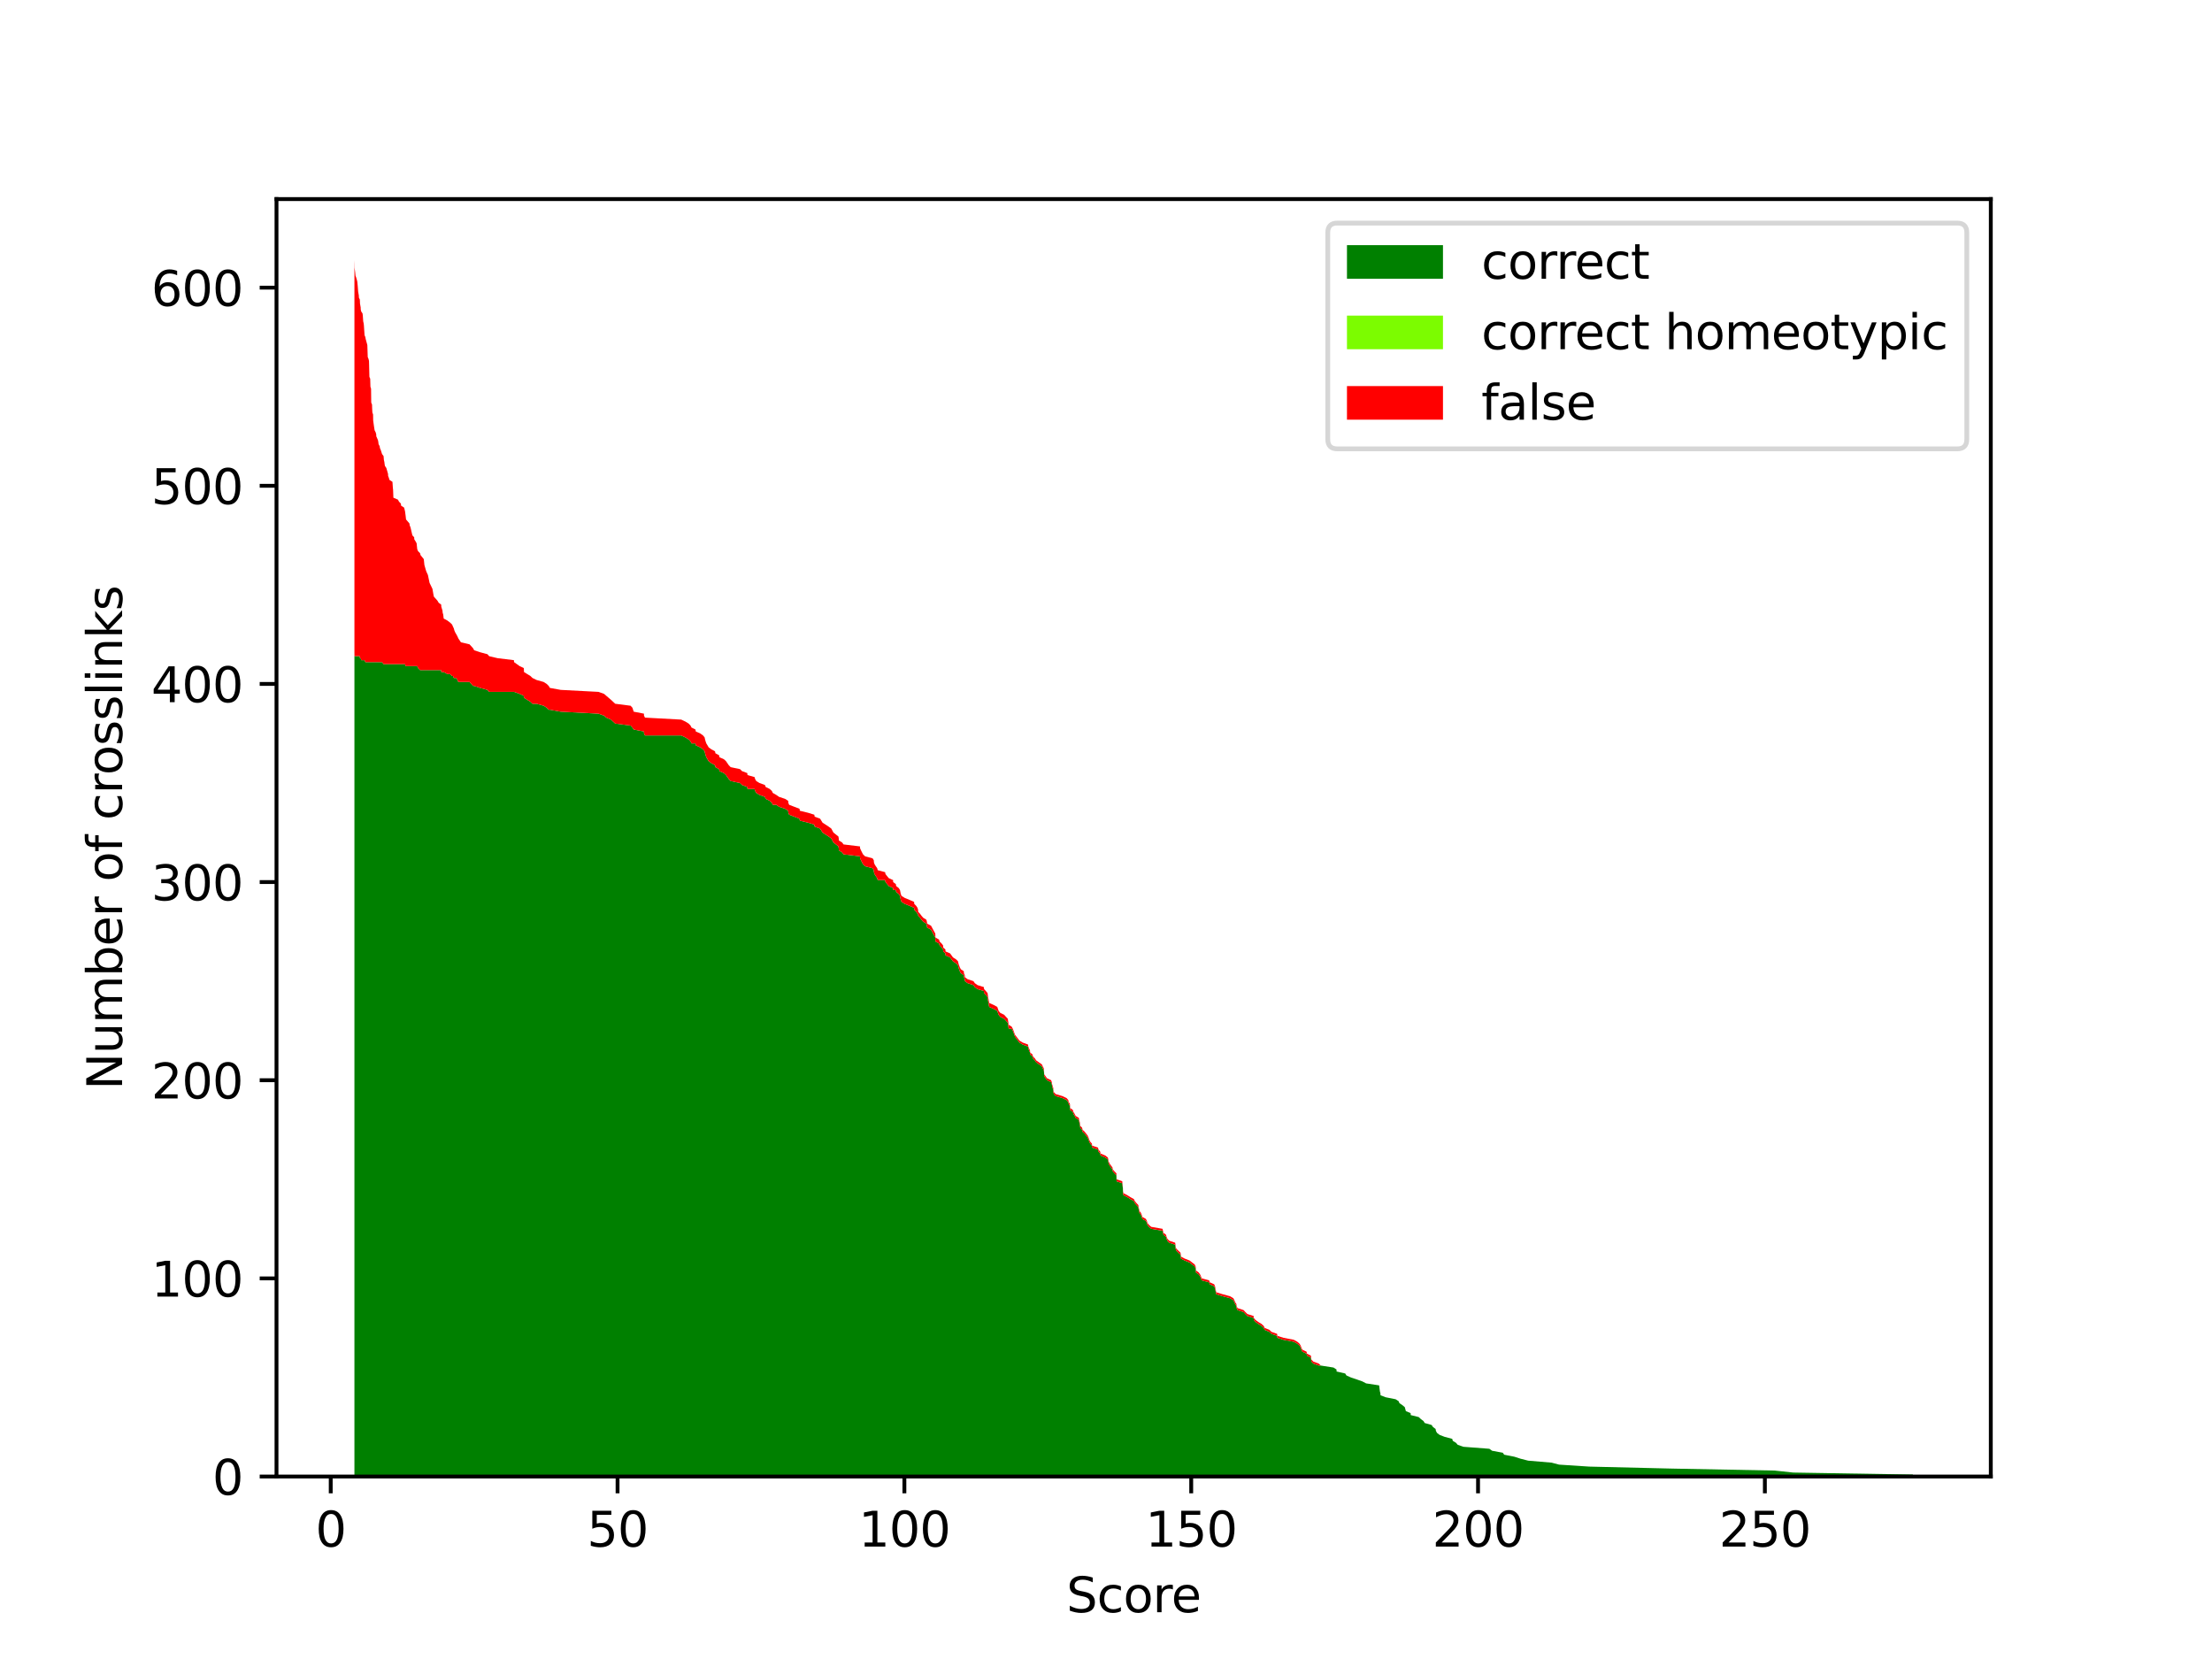 <?xml version="1.0" encoding="utf-8" standalone="no"?>
<!DOCTYPE svg PUBLIC "-//W3C//DTD SVG 1.1//EN"
  "http://www.w3.org/Graphics/SVG/1.1/DTD/svg11.dtd">
<svg xmlns:xlink="http://www.w3.org/1999/xlink" width="460.8pt" height="345.6pt" viewBox="0 0 460.8 345.6" xmlns="http://www.w3.org/2000/svg" version="1.1">
 <defs>
  <style type="text/css">*{stroke-linejoin: round; stroke-linecap: butt}</style>
 </defs>
 <g id="figure_1">
  <g id="patch_1">
   <path d="M 0 345.6 
L 460.8 345.6 
L 460.8 0 
L 0 0 
z
" style="fill: #ffffff"/>
  </g>
  <g id="axes_1">
   <g id="patch_2">
    <path d="M 57.6 307.584 
L 414.72 307.584 
L 414.72 41.472 
L 57.6 41.472 
z
" style="fill: #ffffff"/>
   </g>
   <g id="PolyCollection_1">
    <path d="M 73.833 135.872 
L 73.833 307.584 
L 73.845 307.584 
L 73.857 307.584 
L 73.869 307.584 
L 73.976 307.584 
L 74.06 307.584 
L 74.215 307.584 
L 74.335 307.584 
L 74.43 307.584 
L 74.514 307.584 
L 74.609 307.584 
L 74.753 307.584 
L 74.765 307.584 
L 74.956 307.584 
L 74.98 307.584 
L 74.992 307.584 
L 75.064 307.584 
L 75.135 307.584 
L 75.147 307.584 
L 75.243 307.584 
L 75.518 307.584 
L 75.577 307.584 
L 75.661 307.584 
L 75.757 307.584 
L 75.805 307.584 
L 75.888 307.584 
L 75.948 307.584 
L 76.115 307.584 
L 76.187 307.584 
L 76.414 307.584 
L 76.522 307.584 
L 76.593 307.584 
L 76.605 307.584 
L 76.773 307.584 
L 76.868 307.584 
L 76.892 307.584 
L 76.952 307.584 
L 77.119 307.584 
L 77.131 307.584 
L 77.167 307.584 
L 77.298 307.584 
L 77.334 307.584 
L 77.501 307.584 
L 77.525 307.584 
L 77.573 307.584 
L 77.717 307.584 
L 77.74 307.584 
L 77.908 307.584 
L 78.039 307.584 
L 78.254 307.584 
L 78.374 307.584 
L 78.386 307.584 
L 78.744 307.584 
L 78.816 307.584 
L 78.864 307.584 
L 79.091 307.584 
L 79.151 307.584 
L 79.33 307.584 
L 79.593 307.584 
L 79.903 307.584 
L 79.975 307.584 
L 80.071 307.584 
L 80.119 307.584 
L 80.19 307.584 
L 80.477 307.584 
L 80.836 307.584 
L 80.848 307.584 
L 81.015 307.584 
L 81.122 307.584 
L 81.756 307.584 
L 81.839 307.584 
L 81.887 307.584 
L 81.935 307.584 
L 81.947 307.584 
L 82.903 307.584 
L 83.118 307.584 
L 83.512 307.584 
L 83.548 307.584 
L 84.182 307.584 
L 84.289 307.584 
L 84.385 307.584 
L 84.492 307.584 
L 84.588 307.584 
L 85.293 307.584 
L 85.353 307.584 
L 85.52 307.584 
L 85.616 307.584 
L 85.903 307.584 
L 86.285 307.584 
L 86.297 307.584 
L 86.56 307.584 
L 86.787 307.584 
L 86.918 307.584 
L 87.086 307.584 
L 87.504 307.584 
L 87.611 307.584 
L 88.281 307.584 
L 88.412 307.584 
L 88.651 307.584 
L 88.771 307.584 
L 88.95 307.584 
L 89.141 307.584 
L 89.488 307.584 
L 90.085 307.584 
L 90.3 307.584 
L 90.396 307.584 
L 90.778 307.584 
L 91.137 307.584 
L 91.376 307.584 
L 91.914 307.584 
L 91.926 307.584 
L 92.176 307.584 
L 92.212 307.584 
L 92.332 307.584 
L 92.427 307.584 
L 93.192 307.584 
L 93.742 307.584 
L 94.172 307.584 
L 94.351 307.584 
L 94.543 307.584 
L 94.65 307.584 
L 94.829 307.584 
L 95.068 307.584 
L 95.296 307.584 
L 95.475 307.584 
L 96.024 307.584 
L 97.805 307.584 
L 98.558 307.584 
L 98.773 307.584 
L 100.016 307.584 
L 101.546 307.584 
L 101.904 307.584 
L 103.661 307.584 
L 107.055 307.584 
L 107.09 307.584 
L 108.25 307.584 
L 109.122 307.584 
L 109.158 307.584 
L 110.496 307.584 
L 110.927 307.584 
L 111.775 307.584 
L 113.245 307.584 
L 113.89 307.584 
L 114.308 307.584 
L 114.547 307.584 
L 116.818 307.584 
L 124.657 307.584 
L 125.829 307.584 
L 126.307 307.584 
L 127.275 307.584 
L 127.717 307.584 
L 128.159 307.584 
L 131.362 307.584 
L 131.744 307.584 
L 132.007 307.584 
L 134.146 307.584 
L 134.158 307.584 
L 134.361 307.584 
L 141.914 307.584 
L 142.786 307.584 
L 143.455 307.584 
L 143.85 307.584 
L 144.053 307.584 
L 144.877 307.584 
L 144.949 307.584 
L 145.881 307.584 
L 146.455 307.584 
L 146.789 307.584 
L 146.873 307.584 
L 146.993 307.584 
L 147.136 307.584 
L 147.387 307.584 
L 147.626 307.584 
L 148.188 307.584 
L 148.952 307.584 
L 149.036 307.584 
L 149.801 307.584 
L 149.873 307.584 
L 150.805 307.584 
L 151.247 307.584 
L 151.809 307.584 
L 152.215 307.584 
L 154.163 307.584 
L 154.581 307.584 
L 155.681 307.584 
L 155.716 307.584 
L 157.186 307.584 
L 157.306 307.584 
L 157.545 307.584 
L 158.214 307.584 
L 159.349 307.584 
L 159.505 307.584 
L 160.341 307.584 
L 160.795 307.584 
L 160.986 307.584 
L 161.703 307.584 
L 162.301 307.584 
L 163.544 307.584 
L 164.189 307.584 
L 164.225 307.584 
L 164.392 307.584 
L 166.555 307.584 
L 166.627 307.584 
L 168.3 307.584 
L 169.639 307.584 
L 169.71 307.584 
L 170.845 307.584 
L 171.096 307.584 
L 171.347 307.584 
L 172.614 307.584 
L 173.176 307.584 
L 173.618 307.584 
L 174.658 307.584 
L 174.729 307.584 
L 174.753 307.584 
L 175.422 307.584 
L 175.733 307.584 
L 179.151 307.584 
L 179.175 307.584 
L 179.366 307.584 
L 179.569 307.584 
L 179.784 307.584 
L 180.215 307.584 
L 181.768 307.584 
L 182.031 307.584 
L 182.055 307.584 
L 182.186 307.584 
L 182.449 307.584 
L 182.736 307.584 
L 182.844 307.584 
L 184.385 307.584 
L 184.469 307.584 
L 185.138 307.584 
L 186.046 307.584 
L 186.058 307.584 
L 186.62 307.584 
L 186.692 307.584 
L 187.217 307.584 
L 187.48 307.584 
L 187.648 307.584 
L 187.815 307.584 
L 188.484 307.584 
L 189.488 307.584 
L 190.42 307.584 
L 190.456 307.584 
L 190.862 307.584 
L 191.137 307.584 
L 191.257 307.584 
L 191.269 307.584 
L 191.663 307.584 
L 191.962 307.584 
L 192.32 307.584 
L 192.977 307.584 
L 193.085 307.584 
L 193.145 307.584 
L 193.945 307.584 
L 194.615 307.584 
L 194.842 307.584 
L 194.854 307.584 
L 194.878 307.584 
L 195.619 307.584 
L 195.738 307.584 
L 196.156 307.584 
L 196.467 307.584 
L 196.479 307.584 
L 196.945 307.584 
L 196.969 307.584 
L 197.925 307.584 
L 198.522 307.584 
L 199.168 307.584 
L 199.574 307.584 
L 199.658 307.584 
L 199.789 307.584 
L 199.945 307.584 
L 200.16 307.584 
L 200.781 307.584 
L 200.805 307.584 
L 200.984 307.584 
L 201.008 307.584 
L 201.558 307.584 
L 202.789 307.584 
L 203.064 307.584 
L 203.637 307.584 
L 204.952 307.584 
L 205 307.584 
L 205.37 307.584 
L 205.728 307.584 
L 205.836 307.584 
L 205.932 307.584 
L 205.991 307.584 
L 206.063 307.584 
L 206.995 307.584 
L 207.748 307.584 
L 208.035 307.584 
L 208.37 307.584 
L 209.194 307.584 
L 209.565 307.584 
L 209.947 307.584 
L 210.126 307.584 
L 210.76 307.584 
L 210.975 307.584 
L 211.142 307.584 
L 211.429 307.584 
L 212.373 307.584 
L 213.042 307.584 
L 214.165 307.584 
L 214.213 307.584 
L 214.381 307.584 
L 214.572 307.584 
L 214.596 307.584 
L 215.086 307.584 
L 215.193 307.584 
L 215.588 307.584 
L 215.862 307.584 
L 217.034 307.584 
L 217.225 307.584 
L 217.44 307.584 
L 217.488 307.584 
L 217.523 307.584 
L 218.109 307.584 
L 218.969 307.584 
L 219.113 307.584 
L 219.173 307.584 
L 219.424 307.584 
L 219.436 307.584 
L 219.531 307.584 
L 219.925 307.584 
L 221.312 307.584 
L 222.184 307.584 
L 222.543 307.584 
L 222.638 307.584 
L 222.889 307.584 
L 222.925 307.584 
L 223.487 307.584 
L 223.618 307.584 
L 223.869 307.584 
L 224.072 307.584 
L 224.741 307.584 
L 224.813 307.584 
L 224.921 307.584 
L 225.04 307.584 
L 225.423 307.584 
L 225.518 307.584 
L 225.96 307.584 
L 226.594 307.584 
L 226.773 307.584 
L 226.904 307.584 
L 227.108 307.584 
L 227.466 307.584 
L 227.502 307.584 
L 228.733 307.584 
L 228.828 307.584 
L 229.187 307.584 
L 229.271 307.584 
L 230.251 307.584 
L 230.788 307.584 
L 230.884 307.584 
L 230.944 307.584 
L 231.135 307.584 
L 231.434 307.584 
L 231.744 307.584 
L 231.816 307.584 
L 232.163 307.584 
L 232.569 307.584 
L 232.605 307.584 
L 233.788 307.584 
L 233.824 307.584 
L 233.895 307.584 
L 233.907 307.584 
L 233.931 307.584 
L 233.943 307.584 
L 234.039 307.584 
L 234.828 307.584 
L 235.473 307.584 
L 236.214 307.584 
L 236.405 307.584 
L 236.74 307.584 
L 237.134 307.584 
L 237.194 307.584 
L 237.373 307.584 
L 237.696 307.584 
L 237.851 307.584 
L 237.97 307.584 
L 238.711 307.584 
L 238.915 307.584 
L 239.022 307.584 
L 239.345 307.584 
L 239.823 307.584 
L 242.177 307.584 
L 242.368 307.584 
L 242.906 307.584 
L 243.014 307.584 
L 243.181 307.584 
L 243.563 307.584 
L 244.806 307.584 
L 244.878 307.584 
L 244.902 307.584 
L 245.045 307.584 
L 245.463 307.584 
L 245.905 307.584 
L 245.989 307.584 
L 246.013 307.584 
L 246.778 307.584 
L 247.818 307.584 
L 248.881 307.584 
L 249.072 307.584 
L 249.12 307.584 
L 249.132 307.584 
L 249.706 307.584 
L 250.004 307.584 
L 250.184 307.584 
L 250.339 307.584 
L 251.869 307.584 
L 252.024 307.584 
L 252.944 307.584 
L 253.112 307.584 
L 253.195 307.584 
L 253.279 307.584 
L 253.351 307.584 
L 254.689 307.584 
L 256.219 307.584 
L 256.924 307.584 
L 257.139 307.584 
L 257.306 307.584 
L 257.569 307.584 
L 257.605 307.584 
L 257.796 307.584 
L 259.051 307.584 
L 259.433 307.584 
L 259.852 307.584 
L 261.154 307.584 
L 261.19 307.584 
L 261.548 307.584 
L 262.122 307.584 
L 262.803 307.584 
L 263.257 307.584 
L 263.449 307.584 
L 264.452 307.584 
L 264.871 307.584 
L 266.042 307.584 
L 266.102 307.584 
L 267.38 307.584 
L 269.531 307.584 
L 270.26 307.584 
L 270.726 307.584 
L 270.965 307.584 
L 271.109 307.584 
L 271.3 307.584 
L 272.184 307.584 
L 272.256 307.584 
L 273.081 307.584 
L 273.188 307.584 
L 273.594 307.584 
L 274.718 307.584 
L 275.148 307.584 
L 277.789 307.584 
L 278.422 307.584 
L 278.434 307.584 
L 280.227 307.584 
L 280.49 307.584 
L 281.41 307.584 
L 282.617 307.584 
L 283.8 307.584 
L 284.589 307.584 
L 287.301 307.584 
L 287.457 307.584 
L 287.564 307.584 
L 287.588 307.584 
L 288.652 307.584 
L 290.731 307.584 
L 291.365 307.584 
L 291.532 307.584 
L 292.153 307.584 
L 292.643 307.584 
L 292.87 307.584 
L 293.85 307.584 
L 293.886 307.584 
L 295.547 307.584 
L 295.989 307.584 
L 296.539 307.584 
L 296.79 307.584 
L 298.236 307.584 
L 298.511 307.584 
L 299.061 307.584 
L 299.132 307.584 
L 299.359 307.584 
L 299.897 307.584 
L 300.973 307.584 
L 302.526 307.584 
L 302.646 307.584 
L 303.315 307.584 
L 303.673 307.584 
L 304.845 307.584 
L 310.258 307.584 
L 310.832 307.584 
L 313.054 307.584 
L 313.353 307.584 
L 315.456 307.584 
L 316.735 307.584 
L 318.348 307.584 
L 323.224 307.584 
L 324.778 307.584 
L 331.087 307.584 
L 348.344 307.584 
L 369.699 307.584 
L 373.559 307.584 
L 398.487 307.584 
L 398.487 307.171 
L 398.487 307.171 
L 373.559 306.758 
L 369.699 306.346 
L 348.344 305.933 
L 331.087 305.52 
L 324.778 305.107 
L 323.224 304.695 
L 318.348 304.282 
L 316.735 303.869 
L 315.456 303.456 
L 313.353 303.044 
L 313.054 302.631 
L 310.832 302.218 
L 310.258 301.805 
L 304.845 301.392 
L 303.673 300.98 
L 303.315 300.567 
L 302.646 300.154 
L 302.526 299.741 
L 300.973 299.329 
L 299.897 298.916 
L 299.359 298.503 
L 299.132 298.09 
L 299.061 297.678 
L 298.511 297.265 
L 298.236 296.852 
L 296.79 296.439 
L 296.539 296.026 
L 295.989 295.614 
L 295.547 295.201 
L 293.886 294.788 
L 293.85 294.375 
L 292.87 293.963 
L 292.643 293.137 
L 292.153 292.724 
L 291.532 292.312 
L 291.365 291.899 
L 290.731 291.486 
L 288.652 291.073 
L 287.588 290.66 
L 287.564 290.248 
L 287.457 289.835 
L 287.301 288.597 
L 284.589 288.184 
L 283.8 287.771 
L 282.617 287.358 
L 281.41 286.946 
L 280.49 286.533 
L 280.227 286.12 
L 278.434 285.707 
L 278.422 285.294 
L 277.789 284.882 
L 275.148 284.469 
L 274.718 284.469 
L 273.594 284.056 
L 273.188 283.643 
L 273.081 282.818 
L 272.256 282.405 
L 272.184 281.992 
L 271.3 281.58 
L 271.109 281.167 
L 270.965 280.754 
L 270.726 280.341 
L 270.26 279.928 
L 269.531 279.516 
L 267.38 279.103 
L 266.102 278.69 
L 266.042 278.277 
L 264.871 277.865 
L 264.452 277.452 
L 263.449 277.039 
L 263.257 276.626 
L 262.803 276.214 
L 262.122 275.801 
L 261.548 275.388 
L 261.19 274.975 
L 261.154 274.563 
L 259.852 274.15 
L 259.433 273.737 
L 259.051 273.324 
L 257.796 272.911 
L 257.605 272.499 
L 257.569 272.086 
L 257.306 271.673 
L 257.139 271.26 
L 256.924 270.848 
L 256.219 270.435 
L 254.689 270.022 
L 253.351 269.609 
L 253.279 269.197 
L 253.195 268.784 
L 253.112 268.371 
L 252.944 267.958 
L 252.024 267.545 
L 251.869 267.133 
L 250.339 266.72 
L 250.184 266.307 
L 250.004 265.894 
L 249.706 265.482 
L 249.132 265.069 
L 249.12 264.656 
L 249.072 264.243 
L 248.881 263.831 
L 247.818 263.005 
L 246.778 262.592 
L 246.013 262.179 
L 245.989 261.767 
L 245.905 261.354 
L 245.463 260.941 
L 245.045 260.528 
L 244.902 260.116 
L 244.878 259.703 
L 244.806 259.29 
L 243.563 258.877 
L 243.181 258.465 
L 243.014 258.052 
L 242.906 257.639 
L 242.368 257.226 
L 242.177 256.401 
L 239.823 255.988 
L 239.345 255.575 
L 239.022 255.162 
L 238.915 254.75 
L 238.711 254.337 
L 237.97 253.924 
L 237.851 253.511 
L 237.696 253.099 
L 237.373 252.686 
L 237.194 251.86 
L 237.134 251.447 
L 236.74 251.035 
L 236.405 250.622 
L 236.214 250.209 
L 235.473 249.796 
L 234.828 249.384 
L 234.039 248.971 
L 233.943 248.558 
L 233.931 248.145 
L 233.907 247.733 
L 233.895 247.32 
L 233.824 246.907 
L 233.788 246.494 
L 232.605 246.081 
L 232.569 244.843 
L 232.163 244.43 
L 231.816 244.018 
L 231.744 243.605 
L 231.434 243.192 
L 231.135 242.779 
L 230.944 242.367 
L 230.884 241.954 
L 230.788 241.541 
L 230.251 241.128 
L 229.271 240.715 
L 229.187 240.303 
L 228.828 239.89 
L 228.733 239.477 
L 227.502 239.064 
L 227.466 238.652 
L 227.108 238.239 
L 226.904 237.826 
L 226.773 237.413 
L 226.594 237.001 
L 225.96 236.175 
L 225.518 235.762 
L 225.423 235.349 
L 225.04 234.937 
L 224.921 234.111 
L 224.813 233.698 
L 224.741 233.286 
L 224.072 232.873 
L 223.869 232.46 
L 223.618 232.047 
L 223.487 231.635 
L 222.925 231.222 
L 222.889 230.396 
L 222.638 229.983 
L 222.543 229.571 
L 222.184 229.158 
L 221.312 228.745 
L 219.925 228.332 
L 219.531 227.92 
L 219.436 227.507 
L 219.424 227.094 
L 219.173 226.269 
L 219.113 225.856 
L 218.969 225.443 
L 218.109 225.03 
L 217.523 224.205 
L 217.488 223.379 
L 217.44 222.966 
L 217.225 222.554 
L 217.034 222.141 
L 215.862 221.315 
L 215.588 220.903 
L 215.193 220.49 
L 215.086 220.077 
L 214.596 219.664 
L 214.572 219.251 
L 214.381 218.839 
L 214.213 218.426 
L 214.165 218.013 
L 213.042 217.6 
L 212.373 217.188 
L 211.429 215.949 
L 211.142 215.124 
L 210.975 214.711 
L 210.76 214.298 
L 210.126 214.298 
L 209.947 213.06 
L 209.565 212.647 
L 209.194 212.234 
L 208.37 211.822 
L 208.035 211.409 
L 207.748 210.583 
L 206.995 210.171 
L 206.063 209.758 
L 205.991 209.345 
L 205.932 208.932 
L 205.836 208.52 
L 205.728 207.694 
L 205.37 207.281 
L 205 206.868 
L 204.952 206.456 
L 203.637 206.043 
L 203.064 205.63 
L 202.789 205.217 
L 201.558 204.805 
L 201.008 204.392 
L 200.984 203.979 
L 200.805 203.566 
L 200.781 203.154 
L 200.16 202.741 
L 199.945 202.328 
L 199.789 201.915 
L 199.658 201.502 
L 199.574 201.09 
L 199.168 200.677 
L 198.522 200.264 
L 197.925 199.439 
L 196.969 199.026 
L 196.945 198.613 
L 196.479 198.2 
L 196.467 197.788 
L 196.156 197.375 
L 195.738 196.962 
L 195.619 196.549 
L 194.878 196.136 
L 194.854 195.724 
L 194.842 195.311 
L 194.615 194.898 
L 193.945 193.66 
L 193.145 193.247 
L 193.085 192.834 
L 192.977 192.422 
L 192.32 192.009 
L 191.962 191.596 
L 191.663 191.183 
L 191.269 190.77 
L 191.257 190.358 
L 191.137 190.358 
L 190.862 189.945 
L 190.456 189.532 
L 190.42 189.119 
L 189.488 188.707 
L 188.484 188.294 
L 187.815 187.881 
L 187.648 187.468 
L 187.48 186.643 
L 187.217 186.23 
L 186.692 185.817 
L 186.62 185.404 
L 186.058 185.404 
L 186.046 184.992 
L 185.138 184.579 
L 184.469 183.753 
L 184.385 183.341 
L 182.844 183.341 
L 182.736 182.928 
L 182.449 182.515 
L 182.186 182.102 
L 182.055 181.69 
L 182.031 181.277 
L 181.768 180.864 
L 180.215 180.451 
L 179.784 180.038 
L 179.569 179.626 
L 179.366 179.213 
L 179.175 178.8 
L 179.151 178.387 
L 175.733 177.975 
L 175.422 177.562 
L 174.753 177.149 
L 174.729 176.736 
L 174.658 176.324 
L 173.618 175.498 
L 173.176 174.672 
L 172.614 174.26 
L 171.347 173.434 
L 171.096 173.021 
L 170.845 172.609 
L 169.71 172.196 
L 169.639 171.783 
L 168.3 171.37 
L 166.627 170.958 
L 166.555 170.545 
L 164.392 169.719 
L 164.225 169.306 
L 164.189 168.894 
L 163.544 168.481 
L 162.301 168.068 
L 161.703 167.655 
L 160.986 167.655 
L 160.795 167.243 
L 160.341 166.83 
L 159.505 166.417 
L 159.349 166.004 
L 158.214 165.592 
L 157.545 165.179 
L 157.306 164.766 
L 157.186 164.353 
L 155.716 164.353 
L 155.681 163.94 
L 154.581 163.528 
L 154.163 163.115 
L 152.215 162.702 
L 151.809 162.289 
L 151.247 161.464 
L 150.805 161.051 
L 149.873 160.638 
L 149.801 160.226 
L 149.036 159.813 
L 148.952 159.4 
L 148.188 158.987 
L 147.626 158.574 
L 147.387 158.162 
L 147.136 157.749 
L 146.993 157.336 
L 146.873 156.923 
L 146.789 156.511 
L 146.455 156.098 
L 145.881 155.685 
L 144.949 155.272 
L 144.877 154.86 
L 144.053 154.86 
L 143.85 154.447 
L 143.455 154.034 
L 142.786 153.621 
L 141.914 153.208 
L 134.361 153.208 
L 134.158 152.796 
L 134.146 152.383 
L 132.007 151.97 
L 131.744 151.557 
L 131.362 151.145 
L 128.159 150.732 
L 127.717 150.319 
L 127.275 149.906 
L 126.307 149.494 
L 125.829 149.081 
L 124.657 148.668 
L 116.818 148.255 
L 114.547 147.843 
L 114.308 147.843 
L 113.89 147.43 
L 113.245 147.017 
L 111.775 146.604 
L 110.927 146.604 
L 110.496 146.191 
L 109.158 145.366 
L 109.122 144.953 
L 108.25 144.54 
L 107.09 144.128 
L 107.055 144.128 
L 103.661 144.128 
L 101.904 144.128 
L 101.546 143.715 
L 100.016 143.302 
L 98.773 142.889 
L 98.558 142.889 
L 97.805 142.064 
L 96.024 142.064 
L 95.475 142.064 
L 95.296 141.651 
L 95.068 141.238 
L 94.829 141.238 
L 94.65 141.238 
L 94.543 141.238 
L 94.351 140.825 
L 94.172 140.825 
L 93.742 140.413 
L 93.192 140.413 
L 92.427 140 
L 92.332 140 
L 92.212 140 
L 92.176 140 
L 91.926 140 
L 91.914 139.587 
L 91.376 139.587 
L 91.137 139.587 
L 90.778 139.587 
L 90.396 139.587 
L 90.3 139.587 
L 90.085 139.587 
L 89.488 139.587 
L 89.141 139.587 
L 88.95 139.587 
L 88.771 139.587 
L 88.651 139.587 
L 88.412 139.587 
L 88.281 139.587 
L 87.611 139.587 
L 87.504 139.587 
L 87.086 139.174 
L 86.918 138.762 
L 86.787 138.762 
L 86.56 138.762 
L 86.297 138.762 
L 86.285 138.762 
L 85.903 138.762 
L 85.616 138.762 
L 85.52 138.762 
L 85.353 138.762 
L 85.293 138.762 
L 84.588 138.762 
L 84.492 138.762 
L 84.385 138.349 
L 84.289 138.349 
L 84.182 138.349 
L 83.548 138.349 
L 83.512 138.349 
L 83.118 138.349 
L 82.903 138.349 
L 81.947 138.349 
L 81.935 138.349 
L 81.887 138.349 
L 81.839 138.349 
L 81.756 138.349 
L 81.122 138.349 
L 81.015 138.349 
L 80.848 138.349 
L 80.836 138.349 
L 80.477 138.349 
L 80.19 138.349 
L 80.119 138.349 
L 80.071 138.349 
L 79.975 138.349 
L 79.903 138.349 
L 79.593 137.936 
L 79.33 137.936 
L 79.151 137.936 
L 79.091 137.936 
L 78.864 137.936 
L 78.816 137.936 
L 78.744 137.936 
L 78.386 137.936 
L 78.374 137.936 
L 78.254 137.936 
L 78.039 137.936 
L 77.908 137.936 
L 77.74 137.936 
L 77.717 137.936 
L 77.573 137.936 
L 77.525 137.936 
L 77.501 137.936 
L 77.334 137.936 
L 77.298 137.936 
L 77.167 137.936 
L 77.131 137.936 
L 77.119 137.936 
L 76.952 137.936 
L 76.892 137.936 
L 76.868 137.936 
L 76.773 137.936 
L 76.605 137.936 
L 76.593 137.936 
L 76.522 137.936 
L 76.414 137.936 
L 76.187 137.936 
L 76.115 137.936 
L 75.948 137.523 
L 75.888 137.523 
L 75.805 137.523 
L 75.757 137.523 
L 75.661 137.523 
L 75.577 137.523 
L 75.518 137.523 
L 75.243 137.523 
L 75.147 137.111 
L 75.135 137.111 
L 75.064 137.111 
L 74.992 137.111 
L 74.98 137.111 
L 74.956 136.698 
L 74.765 136.698 
L 74.753 136.698 
L 74.609 136.698 
L 74.514 136.698 
L 74.43 136.698 
L 74.335 136.698 
L 74.215 136.698 
L 74.06 136.698 
L 73.976 136.698 
L 73.869 136.698 
L 73.857 136.698 
L 73.845 136.285 
L 73.833 135.872 
z
" clip-path="url(#peb84b5f43f)" style="fill: #008000"/>
   </g>
   <g id="PolyCollection_2">
    <path d="M 73.833 135.872 
L 73.833 135.872 
L 73.845 136.285 
L 73.857 136.698 
L 73.869 136.698 
L 73.976 136.698 
L 74.06 136.698 
L 74.215 136.698 
L 74.335 136.698 
L 74.43 136.698 
L 74.514 136.698 
L 74.609 136.698 
L 74.753 136.698 
L 74.765 136.698 
L 74.956 136.698 
L 74.98 137.111 
L 74.992 137.111 
L 75.064 137.111 
L 75.135 137.111 
L 75.147 137.111 
L 75.243 137.523 
L 75.518 137.523 
L 75.577 137.523 
L 75.661 137.523 
L 75.757 137.523 
L 75.805 137.523 
L 75.888 137.523 
L 75.948 137.523 
L 76.115 137.936 
L 76.187 137.936 
L 76.414 137.936 
L 76.522 137.936 
L 76.593 137.936 
L 76.605 137.936 
L 76.773 137.936 
L 76.868 137.936 
L 76.892 137.936 
L 76.952 137.936 
L 77.119 137.936 
L 77.131 137.936 
L 77.167 137.936 
L 77.298 137.936 
L 77.334 137.936 
L 77.501 137.936 
L 77.525 137.936 
L 77.573 137.936 
L 77.717 137.936 
L 77.74 137.936 
L 77.908 137.936 
L 78.039 137.936 
L 78.254 137.936 
L 78.374 137.936 
L 78.386 137.936 
L 78.744 137.936 
L 78.816 137.936 
L 78.864 137.936 
L 79.091 137.936 
L 79.151 137.936 
L 79.33 137.936 
L 79.593 137.936 
L 79.903 138.349 
L 79.975 138.349 
L 80.071 138.349 
L 80.119 138.349 
L 80.19 138.349 
L 80.477 138.349 
L 80.836 138.349 
L 80.848 138.349 
L 81.015 138.349 
L 81.122 138.349 
L 81.756 138.349 
L 81.839 138.349 
L 81.887 138.349 
L 81.935 138.349 
L 81.947 138.349 
L 82.903 138.349 
L 83.118 138.349 
L 83.512 138.349 
L 83.548 138.349 
L 84.182 138.349 
L 84.289 138.349 
L 84.385 138.349 
L 84.492 138.762 
L 84.588 138.762 
L 85.293 138.762 
L 85.353 138.762 
L 85.52 138.762 
L 85.616 138.762 
L 85.903 138.762 
L 86.285 138.762 
L 86.297 138.762 
L 86.56 138.762 
L 86.787 138.762 
L 86.918 138.762 
L 87.086 139.174 
L 87.504 139.587 
L 87.611 139.587 
L 88.281 139.587 
L 88.412 139.587 
L 88.651 139.587 
L 88.771 139.587 
L 88.95 139.587 
L 89.141 139.587 
L 89.488 139.587 
L 90.085 139.587 
L 90.3 139.587 
L 90.396 139.587 
L 90.778 139.587 
L 91.137 139.587 
L 91.376 139.587 
L 91.914 139.587 
L 91.926 140 
L 92.176 140 
L 92.212 140 
L 92.332 140 
L 92.427 140 
L 93.192 140.413 
L 93.742 140.413 
L 94.172 140.825 
L 94.351 140.825 
L 94.543 141.238 
L 94.65 141.238 
L 94.829 141.238 
L 95.068 141.238 
L 95.296 141.651 
L 95.475 142.064 
L 96.024 142.064 
L 97.805 142.064 
L 98.558 142.889 
L 98.773 142.889 
L 100.016 143.302 
L 101.546 143.715 
L 101.904 144.128 
L 103.661 144.128 
L 107.055 144.128 
L 107.09 144.128 
L 108.25 144.54 
L 109.122 144.953 
L 109.158 145.366 
L 110.496 146.191 
L 110.927 146.604 
L 111.775 146.604 
L 113.245 147.017 
L 113.89 147.43 
L 114.308 147.843 
L 114.547 147.843 
L 116.818 148.255 
L 124.657 148.668 
L 125.829 149.081 
L 126.307 149.494 
L 127.275 149.906 
L 127.717 150.319 
L 128.159 150.732 
L 131.362 151.145 
L 131.744 151.557 
L 132.007 151.97 
L 134.146 152.383 
L 134.158 152.796 
L 134.361 153.208 
L 141.914 153.208 
L 142.786 153.621 
L 143.455 154.034 
L 143.85 154.447 
L 144.053 154.86 
L 144.877 154.86 
L 144.949 155.272 
L 145.881 155.685 
L 146.455 156.098 
L 146.789 156.511 
L 146.873 156.923 
L 146.993 157.336 
L 147.136 157.749 
L 147.387 158.162 
L 147.626 158.574 
L 148.188 158.987 
L 148.952 159.4 
L 149.036 159.813 
L 149.801 160.226 
L 149.873 160.638 
L 150.805 161.051 
L 151.247 161.464 
L 151.809 162.289 
L 152.215 162.702 
L 154.163 163.115 
L 154.581 163.528 
L 155.681 163.94 
L 155.716 164.353 
L 157.186 164.353 
L 157.306 164.766 
L 157.545 165.179 
L 158.214 165.592 
L 159.349 166.004 
L 159.505 166.417 
L 160.341 166.83 
L 160.795 167.243 
L 160.986 167.655 
L 161.703 167.655 
L 162.301 168.068 
L 163.544 168.481 
L 164.189 168.894 
L 164.225 169.306 
L 164.392 169.719 
L 166.555 170.545 
L 166.627 170.958 
L 168.3 171.37 
L 169.639 171.783 
L 169.71 172.196 
L 170.845 172.609 
L 171.096 173.021 
L 171.347 173.434 
L 172.614 174.26 
L 173.176 174.672 
L 173.618 175.498 
L 174.658 176.324 
L 174.729 176.736 
L 174.753 177.149 
L 175.422 177.562 
L 175.733 177.975 
L 179.151 178.387 
L 179.175 178.8 
L 179.366 179.213 
L 179.569 179.626 
L 179.784 180.038 
L 180.215 180.451 
L 181.768 180.864 
L 182.031 181.277 
L 182.055 181.69 
L 182.186 182.102 
L 182.449 182.515 
L 182.736 182.928 
L 182.844 183.341 
L 184.385 183.341 
L 184.469 183.753 
L 185.138 184.579 
L 186.046 184.992 
L 186.058 185.404 
L 186.62 185.404 
L 186.692 185.817 
L 187.217 186.23 
L 187.48 186.643 
L 187.648 187.468 
L 187.815 187.881 
L 188.484 188.294 
L 189.488 188.707 
L 190.42 189.119 
L 190.456 189.532 
L 190.862 189.945 
L 191.137 190.358 
L 191.257 190.358 
L 191.269 190.77 
L 191.663 191.183 
L 191.962 191.596 
L 192.32 192.009 
L 192.977 192.422 
L 193.085 192.834 
L 193.145 193.247 
L 193.945 193.66 
L 194.615 194.898 
L 194.842 195.311 
L 194.854 195.724 
L 194.878 196.136 
L 195.619 196.549 
L 195.738 196.962 
L 196.156 197.375 
L 196.467 197.788 
L 196.479 198.2 
L 196.945 198.613 
L 196.969 199.026 
L 197.925 199.439 
L 198.522 200.264 
L 199.168 200.677 
L 199.574 201.09 
L 199.658 201.502 
L 199.789 201.915 
L 199.945 202.328 
L 200.16 202.741 
L 200.781 203.154 
L 200.805 203.566 
L 200.984 203.979 
L 201.008 204.392 
L 201.558 204.805 
L 202.789 205.217 
L 203.064 205.63 
L 203.637 206.043 
L 204.952 206.456 
L 205 206.868 
L 205.37 207.281 
L 205.728 207.694 
L 205.836 208.52 
L 205.932 208.932 
L 205.991 209.345 
L 206.063 209.758 
L 206.995 210.171 
L 207.748 210.583 
L 208.035 211.409 
L 208.37 211.822 
L 209.194 212.234 
L 209.565 212.647 
L 209.947 213.06 
L 210.126 214.298 
L 210.76 214.298 
L 210.975 214.711 
L 211.142 215.124 
L 211.429 215.949 
L 212.373 217.188 
L 213.042 217.6 
L 214.165 218.013 
L 214.213 218.426 
L 214.381 218.839 
L 214.572 219.251 
L 214.596 219.664 
L 215.086 220.077 
L 215.193 220.49 
L 215.588 220.903 
L 215.862 221.315 
L 217.034 222.141 
L 217.225 222.554 
L 217.44 222.966 
L 217.488 223.379 
L 217.523 224.205 
L 218.109 225.03 
L 218.969 225.443 
L 219.113 225.856 
L 219.173 226.269 
L 219.424 227.094 
L 219.436 227.507 
L 219.531 227.92 
L 219.925 228.332 
L 221.312 228.745 
L 222.184 229.158 
L 222.543 229.571 
L 222.638 229.983 
L 222.889 230.396 
L 222.925 231.222 
L 223.487 231.635 
L 223.618 232.047 
L 223.869 232.46 
L 224.072 232.873 
L 224.741 233.286 
L 224.813 233.698 
L 224.921 234.111 
L 225.04 234.937 
L 225.423 235.349 
L 225.518 235.762 
L 225.96 236.175 
L 226.594 237.001 
L 226.773 237.413 
L 226.904 237.826 
L 227.108 238.239 
L 227.466 238.652 
L 227.502 239.064 
L 228.733 239.477 
L 228.828 239.89 
L 229.187 240.303 
L 229.271 240.715 
L 230.251 241.128 
L 230.788 241.541 
L 230.884 241.954 
L 230.944 242.367 
L 231.135 242.779 
L 231.434 243.192 
L 231.744 243.605 
L 231.816 244.018 
L 232.163 244.43 
L 232.569 244.843 
L 232.605 246.081 
L 233.788 246.494 
L 233.824 246.907 
L 233.895 247.32 
L 233.907 247.733 
L 233.931 248.145 
L 233.943 248.558 
L 234.039 248.971 
L 234.828 249.384 
L 235.473 249.796 
L 236.214 250.209 
L 236.405 250.622 
L 236.74 251.035 
L 237.134 251.447 
L 237.194 251.86 
L 237.373 252.686 
L 237.696 253.099 
L 237.851 253.511 
L 237.97 253.924 
L 238.711 254.337 
L 238.915 254.75 
L 239.022 255.162 
L 239.345 255.575 
L 239.823 255.988 
L 242.177 256.401 
L 242.368 257.226 
L 242.906 257.639 
L 243.014 258.052 
L 243.181 258.465 
L 243.563 258.877 
L 244.806 259.29 
L 244.878 259.703 
L 244.902 260.116 
L 245.045 260.528 
L 245.463 260.941 
L 245.905 261.354 
L 245.989 261.767 
L 246.013 262.179 
L 246.778 262.592 
L 247.818 263.005 
L 248.881 263.831 
L 249.072 264.243 
L 249.12 264.656 
L 249.132 265.069 
L 249.706 265.482 
L 250.004 265.894 
L 250.184 266.307 
L 250.339 266.72 
L 251.869 267.133 
L 252.024 267.545 
L 252.944 267.958 
L 253.112 268.371 
L 253.195 268.784 
L 253.279 269.197 
L 253.351 269.609 
L 254.689 270.022 
L 256.219 270.435 
L 256.924 270.848 
L 257.139 271.26 
L 257.306 271.673 
L 257.569 272.086 
L 257.605 272.499 
L 257.796 272.911 
L 259.051 273.324 
L 259.433 273.737 
L 259.852 274.15 
L 261.154 274.563 
L 261.19 274.975 
L 261.548 275.388 
L 262.122 275.801 
L 262.803 276.214 
L 263.257 276.626 
L 263.449 277.039 
L 264.452 277.452 
L 264.871 277.865 
L 266.042 278.277 
L 266.102 278.69 
L 267.38 279.103 
L 269.531 279.516 
L 270.26 279.928 
L 270.726 280.341 
L 270.965 280.754 
L 271.109 281.167 
L 271.3 281.58 
L 272.184 281.992 
L 272.256 282.405 
L 273.081 282.818 
L 273.188 283.643 
L 273.594 284.056 
L 274.718 284.469 
L 275.148 284.469 
L 277.789 284.882 
L 278.422 285.294 
L 278.434 285.707 
L 280.227 286.12 
L 280.49 286.533 
L 281.41 286.946 
L 282.617 287.358 
L 283.8 287.771 
L 284.589 288.184 
L 287.301 288.597 
L 287.457 289.835 
L 287.564 290.248 
L 287.588 290.66 
L 288.652 291.073 
L 290.731 291.486 
L 291.365 291.899 
L 291.532 292.312 
L 292.153 292.724 
L 292.643 293.137 
L 292.87 293.963 
L 293.85 294.375 
L 293.886 294.788 
L 295.547 295.201 
L 295.989 295.614 
L 296.539 296.026 
L 296.79 296.439 
L 298.236 296.852 
L 298.511 297.265 
L 299.061 297.678 
L 299.132 298.09 
L 299.359 298.503 
L 299.897 298.916 
L 300.973 299.329 
L 302.526 299.741 
L 302.646 300.154 
L 303.315 300.567 
L 303.673 300.98 
L 304.845 301.392 
L 310.258 301.805 
L 310.832 302.218 
L 313.054 302.631 
L 313.353 303.044 
L 315.456 303.456 
L 316.735 303.869 
L 318.348 304.282 
L 323.224 304.695 
L 324.778 305.107 
L 331.087 305.52 
L 348.344 305.933 
L 369.699 306.346 
L 373.559 306.758 
L 398.487 307.171 
L 398.487 307.171 
L 398.487 307.171 
L 373.559 306.758 
L 369.699 306.346 
L 348.344 305.933 
L 331.087 305.52 
L 324.778 305.107 
L 323.224 304.695 
L 318.348 304.282 
L 316.735 303.869 
L 315.456 303.456 
L 313.353 303.044 
L 313.054 302.631 
L 310.832 302.218 
L 310.258 301.805 
L 304.845 301.392 
L 303.673 300.98 
L 303.315 300.567 
L 302.646 300.154 
L 302.526 299.741 
L 300.973 299.329 
L 299.897 298.916 
L 299.359 298.503 
L 299.132 298.09 
L 299.061 297.678 
L 298.511 297.265 
L 298.236 296.852 
L 296.79 296.439 
L 296.539 296.026 
L 295.989 295.614 
L 295.547 295.201 
L 293.886 294.788 
L 293.85 294.375 
L 292.87 293.963 
L 292.643 293.137 
L 292.153 292.724 
L 291.532 292.312 
L 291.365 291.899 
L 290.731 291.486 
L 288.652 291.073 
L 287.588 290.66 
L 287.564 290.248 
L 287.457 289.835 
L 287.301 288.597 
L 284.589 288.184 
L 283.8 287.771 
L 282.617 287.358 
L 281.41 286.946 
L 280.49 286.533 
L 280.227 286.12 
L 278.434 285.707 
L 278.422 285.294 
L 277.789 284.882 
L 275.148 284.469 
L 274.718 284.469 
L 273.594 284.056 
L 273.188 283.643 
L 273.081 282.818 
L 272.256 282.405 
L 272.184 281.992 
L 271.3 281.58 
L 271.109 281.167 
L 270.965 280.754 
L 270.726 280.341 
L 270.26 279.928 
L 269.531 279.516 
L 267.38 279.103 
L 266.102 278.69 
L 266.042 278.277 
L 264.871 277.865 
L 264.452 277.452 
L 263.449 277.039 
L 263.257 276.626 
L 262.803 276.214 
L 262.122 275.801 
L 261.548 275.388 
L 261.19 274.975 
L 261.154 274.563 
L 259.852 274.15 
L 259.433 273.737 
L 259.051 273.324 
L 257.796 272.911 
L 257.605 272.499 
L 257.569 272.086 
L 257.306 271.673 
L 257.139 271.26 
L 256.924 270.848 
L 256.219 270.435 
L 254.689 270.022 
L 253.351 269.609 
L 253.279 269.197 
L 253.195 268.784 
L 253.112 268.371 
L 252.944 267.958 
L 252.024 267.545 
L 251.869 267.133 
L 250.339 266.72 
L 250.184 266.307 
L 250.004 265.894 
L 249.706 265.482 
L 249.132 265.069 
L 249.12 264.656 
L 249.072 264.243 
L 248.881 263.831 
L 247.818 263.005 
L 246.778 262.592 
L 246.013 262.179 
L 245.989 261.767 
L 245.905 261.354 
L 245.463 260.941 
L 245.045 260.528 
L 244.902 260.116 
L 244.878 259.703 
L 244.806 259.29 
L 243.563 258.877 
L 243.181 258.465 
L 243.014 258.052 
L 242.906 257.639 
L 242.368 257.226 
L 242.177 256.401 
L 239.823 255.988 
L 239.345 255.575 
L 239.022 255.162 
L 238.915 254.75 
L 238.711 254.337 
L 237.97 253.924 
L 237.851 253.511 
L 237.696 253.099 
L 237.373 252.686 
L 237.194 251.86 
L 237.134 251.447 
L 236.74 251.035 
L 236.405 250.622 
L 236.214 250.209 
L 235.473 249.796 
L 234.828 249.384 
L 234.039 248.971 
L 233.943 248.558 
L 233.931 248.145 
L 233.907 247.733 
L 233.895 247.32 
L 233.824 246.907 
L 233.788 246.494 
L 232.605 246.081 
L 232.569 244.843 
L 232.163 244.43 
L 231.816 244.018 
L 231.744 243.605 
L 231.434 243.192 
L 231.135 242.779 
L 230.944 242.367 
L 230.884 241.954 
L 230.788 241.541 
L 230.251 241.128 
L 229.271 240.715 
L 229.187 240.303 
L 228.828 239.89 
L 228.733 239.477 
L 227.502 239.064 
L 227.466 238.652 
L 227.108 238.239 
L 226.904 237.826 
L 226.773 237.413 
L 226.594 237.001 
L 225.96 236.175 
L 225.518 235.762 
L 225.423 235.349 
L 225.04 234.937 
L 224.921 234.111 
L 224.813 233.698 
L 224.741 233.286 
L 224.072 232.873 
L 223.869 232.46 
L 223.618 232.047 
L 223.487 231.635 
L 222.925 231.222 
L 222.889 230.396 
L 222.638 229.983 
L 222.543 229.571 
L 222.184 229.158 
L 221.312 228.745 
L 219.925 228.332 
L 219.531 227.92 
L 219.436 227.507 
L 219.424 227.094 
L 219.173 226.269 
L 219.113 225.856 
L 218.969 225.443 
L 218.109 225.03 
L 217.523 224.205 
L 217.488 223.379 
L 217.44 222.966 
L 217.225 222.554 
L 217.034 222.141 
L 215.862 221.315 
L 215.588 220.903 
L 215.193 220.49 
L 215.086 220.077 
L 214.596 219.664 
L 214.572 219.251 
L 214.381 218.839 
L 214.213 218.426 
L 214.165 218.013 
L 213.042 217.6 
L 212.373 217.188 
L 211.429 215.949 
L 211.142 215.124 
L 210.975 214.711 
L 210.76 214.298 
L 210.126 214.298 
L 209.947 213.06 
L 209.565 212.647 
L 209.194 212.234 
L 208.37 211.822 
L 208.035 211.409 
L 207.748 210.583 
L 206.995 210.171 
L 206.063 209.758 
L 205.991 209.345 
L 205.932 208.932 
L 205.836 208.52 
L 205.728 207.694 
L 205.37 207.281 
L 205 206.868 
L 204.952 206.456 
L 203.637 206.043 
L 203.064 205.63 
L 202.789 205.217 
L 201.558 204.805 
L 201.008 204.392 
L 200.984 203.979 
L 200.805 203.566 
L 200.781 203.154 
L 200.16 202.741 
L 199.945 202.328 
L 199.789 201.915 
L 199.658 201.502 
L 199.574 201.09 
L 199.168 200.677 
L 198.522 200.264 
L 197.925 199.439 
L 196.969 199.026 
L 196.945 198.613 
L 196.479 198.2 
L 196.467 197.788 
L 196.156 197.375 
L 195.738 196.962 
L 195.619 196.549 
L 194.878 196.136 
L 194.854 195.724 
L 194.842 195.311 
L 194.615 194.898 
L 193.945 193.66 
L 193.145 193.247 
L 193.085 192.834 
L 192.977 192.422 
L 192.32 192.009 
L 191.962 191.596 
L 191.663 191.183 
L 191.269 190.77 
L 191.257 190.358 
L 191.137 190.358 
L 190.862 189.945 
L 190.456 189.532 
L 190.42 189.119 
L 189.488 188.707 
L 188.484 188.294 
L 187.815 187.881 
L 187.648 187.468 
L 187.48 186.643 
L 187.217 186.23 
L 186.692 185.817 
L 186.62 185.404 
L 186.058 185.404 
L 186.046 184.992 
L 185.138 184.579 
L 184.469 183.753 
L 184.385 183.341 
L 182.844 183.341 
L 182.736 182.928 
L 182.449 182.515 
L 182.186 182.102 
L 182.055 181.69 
L 182.031 181.277 
L 181.768 180.864 
L 180.215 180.451 
L 179.784 180.038 
L 179.569 179.626 
L 179.366 179.213 
L 179.175 178.8 
L 179.151 178.387 
L 175.733 177.975 
L 175.422 177.562 
L 174.753 177.149 
L 174.729 176.736 
L 174.658 176.324 
L 173.618 175.498 
L 173.176 174.672 
L 172.614 174.26 
L 171.347 173.434 
L 171.096 173.021 
L 170.845 172.609 
L 169.71 172.196 
L 169.639 171.783 
L 168.3 171.37 
L 166.627 170.958 
L 166.555 170.545 
L 164.392 169.719 
L 164.225 169.306 
L 164.189 168.894 
L 163.544 168.481 
L 162.301 168.068 
L 161.703 167.655 
L 160.986 167.655 
L 160.795 167.243 
L 160.341 166.83 
L 159.505 166.417 
L 159.349 166.004 
L 158.214 165.592 
L 157.545 165.179 
L 157.306 164.766 
L 157.186 164.353 
L 155.716 164.353 
L 155.681 163.94 
L 154.581 163.528 
L 154.163 163.115 
L 152.215 162.702 
L 151.809 162.289 
L 151.247 161.464 
L 150.805 161.051 
L 149.873 160.638 
L 149.801 160.226 
L 149.036 159.813 
L 148.952 159.4 
L 148.188 158.987 
L 147.626 158.574 
L 147.387 158.162 
L 147.136 157.749 
L 146.993 157.336 
L 146.873 156.923 
L 146.789 156.511 
L 146.455 156.098 
L 145.881 155.685 
L 144.949 155.272 
L 144.877 154.86 
L 144.053 154.86 
L 143.85 154.447 
L 143.455 154.034 
L 142.786 153.621 
L 141.914 153.208 
L 134.361 153.208 
L 134.158 152.796 
L 134.146 152.383 
L 132.007 151.97 
L 131.744 151.557 
L 131.362 151.145 
L 128.159 150.732 
L 127.717 150.319 
L 127.275 149.906 
L 126.307 149.494 
L 125.829 149.081 
L 124.657 148.668 
L 116.818 148.255 
L 114.547 147.843 
L 114.308 147.843 
L 113.89 147.43 
L 113.245 147.017 
L 111.775 146.604 
L 110.927 146.604 
L 110.496 146.191 
L 109.158 145.366 
L 109.122 144.953 
L 108.25 144.54 
L 107.09 144.128 
L 107.055 144.128 
L 103.661 144.128 
L 101.904 144.128 
L 101.546 143.715 
L 100.016 143.302 
L 98.773 142.889 
L 98.558 142.889 
L 97.805 142.064 
L 96.024 142.064 
L 95.475 142.064 
L 95.296 141.651 
L 95.068 141.238 
L 94.829 141.238 
L 94.65 141.238 
L 94.543 141.238 
L 94.351 140.825 
L 94.172 140.825 
L 93.742 140.413 
L 93.192 140.413 
L 92.427 140 
L 92.332 140 
L 92.212 140 
L 92.176 140 
L 91.926 140 
L 91.914 139.587 
L 91.376 139.587 
L 91.137 139.587 
L 90.778 139.587 
L 90.396 139.587 
L 90.3 139.587 
L 90.085 139.587 
L 89.488 139.587 
L 89.141 139.587 
L 88.95 139.587 
L 88.771 139.587 
L 88.651 139.587 
L 88.412 139.587 
L 88.281 139.587 
L 87.611 139.587 
L 87.504 139.587 
L 87.086 139.174 
L 86.918 138.762 
L 86.787 138.762 
L 86.56 138.762 
L 86.297 138.762 
L 86.285 138.762 
L 85.903 138.762 
L 85.616 138.762 
L 85.52 138.762 
L 85.353 138.762 
L 85.293 138.762 
L 84.588 138.762 
L 84.492 138.762 
L 84.385 138.349 
L 84.289 138.349 
L 84.182 138.349 
L 83.548 138.349 
L 83.512 138.349 
L 83.118 138.349 
L 82.903 138.349 
L 81.947 138.349 
L 81.935 138.349 
L 81.887 138.349 
L 81.839 138.349 
L 81.756 138.349 
L 81.122 138.349 
L 81.015 138.349 
L 80.848 138.349 
L 80.836 138.349 
L 80.477 138.349 
L 80.19 138.349 
L 80.119 138.349 
L 80.071 138.349 
L 79.975 138.349 
L 79.903 138.349 
L 79.593 137.936 
L 79.33 137.936 
L 79.151 137.936 
L 79.091 137.936 
L 78.864 137.936 
L 78.816 137.936 
L 78.744 137.936 
L 78.386 137.936 
L 78.374 137.936 
L 78.254 137.936 
L 78.039 137.936 
L 77.908 137.936 
L 77.74 137.936 
L 77.717 137.936 
L 77.573 137.936 
L 77.525 137.936 
L 77.501 137.936 
L 77.334 137.936 
L 77.298 137.936 
L 77.167 137.936 
L 77.131 137.936 
L 77.119 137.936 
L 76.952 137.936 
L 76.892 137.936 
L 76.868 137.936 
L 76.773 137.936 
L 76.605 137.936 
L 76.593 137.936 
L 76.522 137.936 
L 76.414 137.936 
L 76.187 137.936 
L 76.115 137.936 
L 75.948 137.523 
L 75.888 137.523 
L 75.805 137.523 
L 75.757 137.523 
L 75.661 137.523 
L 75.577 137.523 
L 75.518 137.523 
L 75.243 137.523 
L 75.147 137.111 
L 75.135 137.111 
L 75.064 137.111 
L 74.992 137.111 
L 74.98 137.111 
L 74.956 136.698 
L 74.765 136.698 
L 74.753 136.698 
L 74.609 136.698 
L 74.514 136.698 
L 74.43 136.698 
L 74.335 136.698 
L 74.215 136.698 
L 74.06 136.698 
L 73.976 136.698 
L 73.869 136.698 
L 73.857 136.698 
L 73.845 136.285 
L 73.833 135.872 
z
" clip-path="url(#peb84b5f43f)" style="fill: #7cfc00"/>
   </g>
   <g id="PolyCollection_3">
    <path d="M 73.833 54.144 
L 73.833 135.872 
L 73.845 136.285 
L 73.857 136.698 
L 73.869 136.698 
L 73.976 136.698 
L 74.06 136.698 
L 74.215 136.698 
L 74.335 136.698 
L 74.43 136.698 
L 74.514 136.698 
L 74.609 136.698 
L 74.753 136.698 
L 74.765 136.698 
L 74.956 136.698 
L 74.98 137.111 
L 74.992 137.111 
L 75.064 137.111 
L 75.135 137.111 
L 75.147 137.111 
L 75.243 137.523 
L 75.518 137.523 
L 75.577 137.523 
L 75.661 137.523 
L 75.757 137.523 
L 75.805 137.523 
L 75.888 137.523 
L 75.948 137.523 
L 76.115 137.936 
L 76.187 137.936 
L 76.414 137.936 
L 76.522 137.936 
L 76.593 137.936 
L 76.605 137.936 
L 76.773 137.936 
L 76.868 137.936 
L 76.892 137.936 
L 76.952 137.936 
L 77.119 137.936 
L 77.131 137.936 
L 77.167 137.936 
L 77.298 137.936 
L 77.334 137.936 
L 77.501 137.936 
L 77.525 137.936 
L 77.573 137.936 
L 77.717 137.936 
L 77.74 137.936 
L 77.908 137.936 
L 78.039 137.936 
L 78.254 137.936 
L 78.374 137.936 
L 78.386 137.936 
L 78.744 137.936 
L 78.816 137.936 
L 78.864 137.936 
L 79.091 137.936 
L 79.151 137.936 
L 79.33 137.936 
L 79.593 137.936 
L 79.903 138.349 
L 79.975 138.349 
L 80.071 138.349 
L 80.119 138.349 
L 80.19 138.349 
L 80.477 138.349 
L 80.836 138.349 
L 80.848 138.349 
L 81.015 138.349 
L 81.122 138.349 
L 81.756 138.349 
L 81.839 138.349 
L 81.887 138.349 
L 81.935 138.349 
L 81.947 138.349 
L 82.903 138.349 
L 83.118 138.349 
L 83.512 138.349 
L 83.548 138.349 
L 84.182 138.349 
L 84.289 138.349 
L 84.385 138.349 
L 84.492 138.762 
L 84.588 138.762 
L 85.293 138.762 
L 85.353 138.762 
L 85.52 138.762 
L 85.616 138.762 
L 85.903 138.762 
L 86.285 138.762 
L 86.297 138.762 
L 86.56 138.762 
L 86.787 138.762 
L 86.918 138.762 
L 87.086 139.174 
L 87.504 139.587 
L 87.611 139.587 
L 88.281 139.587 
L 88.412 139.587 
L 88.651 139.587 
L 88.771 139.587 
L 88.95 139.587 
L 89.141 139.587 
L 89.488 139.587 
L 90.085 139.587 
L 90.3 139.587 
L 90.396 139.587 
L 90.778 139.587 
L 91.137 139.587 
L 91.376 139.587 
L 91.914 139.587 
L 91.926 140 
L 92.176 140 
L 92.212 140 
L 92.332 140 
L 92.427 140 
L 93.192 140.413 
L 93.742 140.413 
L 94.172 140.825 
L 94.351 140.825 
L 94.543 141.238 
L 94.65 141.238 
L 94.829 141.238 
L 95.068 141.238 
L 95.296 141.651 
L 95.475 142.064 
L 96.024 142.064 
L 97.805 142.064 
L 98.558 142.889 
L 98.773 142.889 
L 100.016 143.302 
L 101.546 143.715 
L 101.904 144.128 
L 103.661 144.128 
L 107.055 144.128 
L 107.09 144.128 
L 108.25 144.54 
L 109.122 144.953 
L 109.158 145.366 
L 110.496 146.191 
L 110.927 146.604 
L 111.775 146.604 
L 113.245 147.017 
L 113.89 147.43 
L 114.308 147.843 
L 114.547 147.843 
L 116.818 148.255 
L 124.657 148.668 
L 125.829 149.081 
L 126.307 149.494 
L 127.275 149.906 
L 127.717 150.319 
L 128.159 150.732 
L 131.362 151.145 
L 131.744 151.557 
L 132.007 151.97 
L 134.146 152.383 
L 134.158 152.796 
L 134.361 153.208 
L 141.914 153.208 
L 142.786 153.621 
L 143.455 154.034 
L 143.85 154.447 
L 144.053 154.86 
L 144.877 154.86 
L 144.949 155.272 
L 145.881 155.685 
L 146.455 156.098 
L 146.789 156.511 
L 146.873 156.923 
L 146.993 157.336 
L 147.136 157.749 
L 147.387 158.162 
L 147.626 158.574 
L 148.188 158.987 
L 148.952 159.4 
L 149.036 159.813 
L 149.801 160.226 
L 149.873 160.638 
L 150.805 161.051 
L 151.247 161.464 
L 151.809 162.289 
L 152.215 162.702 
L 154.163 163.115 
L 154.581 163.528 
L 155.681 163.94 
L 155.716 164.353 
L 157.186 164.353 
L 157.306 164.766 
L 157.545 165.179 
L 158.214 165.592 
L 159.349 166.004 
L 159.505 166.417 
L 160.341 166.83 
L 160.795 167.243 
L 160.986 167.655 
L 161.703 167.655 
L 162.301 168.068 
L 163.544 168.481 
L 164.189 168.894 
L 164.225 169.306 
L 164.392 169.719 
L 166.555 170.545 
L 166.627 170.958 
L 168.3 171.37 
L 169.639 171.783 
L 169.71 172.196 
L 170.845 172.609 
L 171.096 173.021 
L 171.347 173.434 
L 172.614 174.26 
L 173.176 174.672 
L 173.618 175.498 
L 174.658 176.324 
L 174.729 176.736 
L 174.753 177.149 
L 175.422 177.562 
L 175.733 177.975 
L 179.151 178.387 
L 179.175 178.8 
L 179.366 179.213 
L 179.569 179.626 
L 179.784 180.038 
L 180.215 180.451 
L 181.768 180.864 
L 182.031 181.277 
L 182.055 181.69 
L 182.186 182.102 
L 182.449 182.515 
L 182.736 182.928 
L 182.844 183.341 
L 184.385 183.341 
L 184.469 183.753 
L 185.138 184.579 
L 186.046 184.992 
L 186.058 185.404 
L 186.62 185.404 
L 186.692 185.817 
L 187.217 186.23 
L 187.48 186.643 
L 187.648 187.468 
L 187.815 187.881 
L 188.484 188.294 
L 189.488 188.707 
L 190.42 189.119 
L 190.456 189.532 
L 190.862 189.945 
L 191.137 190.358 
L 191.257 190.358 
L 191.269 190.77 
L 191.663 191.183 
L 191.962 191.596 
L 192.32 192.009 
L 192.977 192.422 
L 193.085 192.834 
L 193.145 193.247 
L 193.945 193.66 
L 194.615 194.898 
L 194.842 195.311 
L 194.854 195.724 
L 194.878 196.136 
L 195.619 196.549 
L 195.738 196.962 
L 196.156 197.375 
L 196.467 197.788 
L 196.479 198.2 
L 196.945 198.613 
L 196.969 199.026 
L 197.925 199.439 
L 198.522 200.264 
L 199.168 200.677 
L 199.574 201.09 
L 199.658 201.502 
L 199.789 201.915 
L 199.945 202.328 
L 200.16 202.741 
L 200.781 203.154 
L 200.805 203.566 
L 200.984 203.979 
L 201.008 204.392 
L 201.558 204.805 
L 202.789 205.217 
L 203.064 205.63 
L 203.637 206.043 
L 204.952 206.456 
L 205 206.868 
L 205.37 207.281 
L 205.728 207.694 
L 205.836 208.52 
L 205.932 208.932 
L 205.991 209.345 
L 206.063 209.758 
L 206.995 210.171 
L 207.748 210.583 
L 208.035 211.409 
L 208.37 211.822 
L 209.194 212.234 
L 209.565 212.647 
L 209.947 213.06 
L 210.126 214.298 
L 210.76 214.298 
L 210.975 214.711 
L 211.142 215.124 
L 211.429 215.949 
L 212.373 217.188 
L 213.042 217.6 
L 214.165 218.013 
L 214.213 218.426 
L 214.381 218.839 
L 214.572 219.251 
L 214.596 219.664 
L 215.086 220.077 
L 215.193 220.49 
L 215.588 220.903 
L 215.862 221.315 
L 217.034 222.141 
L 217.225 222.554 
L 217.44 222.966 
L 217.488 223.379 
L 217.523 224.205 
L 218.109 225.03 
L 218.969 225.443 
L 219.113 225.856 
L 219.173 226.269 
L 219.424 227.094 
L 219.436 227.507 
L 219.531 227.92 
L 219.925 228.332 
L 221.312 228.745 
L 222.184 229.158 
L 222.543 229.571 
L 222.638 229.983 
L 222.889 230.396 
L 222.925 231.222 
L 223.487 231.635 
L 223.618 232.047 
L 223.869 232.46 
L 224.072 232.873 
L 224.741 233.286 
L 224.813 233.698 
L 224.921 234.111 
L 225.04 234.937 
L 225.423 235.349 
L 225.518 235.762 
L 225.96 236.175 
L 226.594 237.001 
L 226.773 237.413 
L 226.904 237.826 
L 227.108 238.239 
L 227.466 238.652 
L 227.502 239.064 
L 228.733 239.477 
L 228.828 239.89 
L 229.187 240.303 
L 229.271 240.715 
L 230.251 241.128 
L 230.788 241.541 
L 230.884 241.954 
L 230.944 242.367 
L 231.135 242.779 
L 231.434 243.192 
L 231.744 243.605 
L 231.816 244.018 
L 232.163 244.43 
L 232.569 244.843 
L 232.605 246.081 
L 233.788 246.494 
L 233.824 246.907 
L 233.895 247.32 
L 233.907 247.733 
L 233.931 248.145 
L 233.943 248.558 
L 234.039 248.971 
L 234.828 249.384 
L 235.473 249.796 
L 236.214 250.209 
L 236.405 250.622 
L 236.74 251.035 
L 237.134 251.447 
L 237.194 251.86 
L 237.373 252.686 
L 237.696 253.099 
L 237.851 253.511 
L 237.97 253.924 
L 238.711 254.337 
L 238.915 254.75 
L 239.022 255.162 
L 239.345 255.575 
L 239.823 255.988 
L 242.177 256.401 
L 242.368 257.226 
L 242.906 257.639 
L 243.014 258.052 
L 243.181 258.465 
L 243.563 258.877 
L 244.806 259.29 
L 244.878 259.703 
L 244.902 260.116 
L 245.045 260.528 
L 245.463 260.941 
L 245.905 261.354 
L 245.989 261.767 
L 246.013 262.179 
L 246.778 262.592 
L 247.818 263.005 
L 248.881 263.831 
L 249.072 264.243 
L 249.12 264.656 
L 249.132 265.069 
L 249.706 265.482 
L 250.004 265.894 
L 250.184 266.307 
L 250.339 266.72 
L 251.869 267.133 
L 252.024 267.545 
L 252.944 267.958 
L 253.112 268.371 
L 253.195 268.784 
L 253.279 269.197 
L 253.351 269.609 
L 254.689 270.022 
L 256.219 270.435 
L 256.924 270.848 
L 257.139 271.26 
L 257.306 271.673 
L 257.569 272.086 
L 257.605 272.499 
L 257.796 272.911 
L 259.051 273.324 
L 259.433 273.737 
L 259.852 274.15 
L 261.154 274.563 
L 261.19 274.975 
L 261.548 275.388 
L 262.122 275.801 
L 262.803 276.214 
L 263.257 276.626 
L 263.449 277.039 
L 264.452 277.452 
L 264.871 277.865 
L 266.042 278.277 
L 266.102 278.69 
L 267.38 279.103 
L 269.531 279.516 
L 270.26 279.928 
L 270.726 280.341 
L 270.965 280.754 
L 271.109 281.167 
L 271.3 281.58 
L 272.184 281.992 
L 272.256 282.405 
L 273.081 282.818 
L 273.188 283.643 
L 273.594 284.056 
L 274.718 284.469 
L 275.148 284.469 
L 277.789 284.882 
L 278.422 285.294 
L 278.434 285.707 
L 280.227 286.12 
L 280.49 286.533 
L 281.41 286.946 
L 282.617 287.358 
L 283.8 287.771 
L 284.589 288.184 
L 287.301 288.597 
L 287.457 289.835 
L 287.564 290.248 
L 287.588 290.66 
L 288.652 291.073 
L 290.731 291.486 
L 291.365 291.899 
L 291.532 292.312 
L 292.153 292.724 
L 292.643 293.137 
L 292.87 293.963 
L 293.85 294.375 
L 293.886 294.788 
L 295.547 295.201 
L 295.989 295.614 
L 296.539 296.026 
L 296.79 296.439 
L 298.236 296.852 
L 298.511 297.265 
L 299.061 297.678 
L 299.132 298.09 
L 299.359 298.503 
L 299.897 298.916 
L 300.973 299.329 
L 302.526 299.741 
L 302.646 300.154 
L 303.315 300.567 
L 303.673 300.98 
L 304.845 301.392 
L 310.258 301.805 
L 310.832 302.218 
L 313.054 302.631 
L 313.353 303.044 
L 315.456 303.456 
L 316.735 303.869 
L 318.348 304.282 
L 323.224 304.695 
L 324.778 305.107 
L 331.087 305.52 
L 348.344 305.933 
L 369.699 306.346 
L 373.559 306.758 
L 398.487 307.171 
L 398.487 307.171 
L 398.487 307.171 
L 373.559 306.758 
L 369.699 306.346 
L 348.344 305.933 
L 331.087 305.52 
L 324.778 305.107 
L 323.224 304.695 
L 318.348 304.282 
L 316.735 303.869 
L 315.456 303.456 
L 313.353 303.044 
L 313.054 302.631 
L 310.832 302.218 
L 310.258 301.805 
L 304.845 301.392 
L 303.673 300.98 
L 303.315 300.567 
L 302.646 300.154 
L 302.526 299.741 
L 300.973 299.329 
L 299.897 298.916 
L 299.359 298.503 
L 299.132 298.09 
L 299.061 297.678 
L 298.511 297.265 
L 298.236 296.852 
L 296.79 296.439 
L 296.539 296.026 
L 295.989 295.614 
L 295.547 295.201 
L 293.886 294.788 
L 293.85 294.375 
L 292.87 293.963 
L 292.643 293.137 
L 292.153 292.724 
L 291.532 292.312 
L 291.365 291.899 
L 290.731 291.486 
L 288.652 291.073 
L 287.588 290.66 
L 287.564 290.248 
L 287.457 289.835 
L 287.301 288.597 
L 284.589 288.184 
L 283.8 287.771 
L 282.617 287.358 
L 281.41 286.946 
L 280.49 286.533 
L 280.227 286.12 
L 278.434 285.707 
L 278.422 285.294 
L 277.789 284.882 
L 275.148 284.469 
L 274.718 284.056 
L 273.594 283.643 
L 273.188 283.231 
L 273.081 282.405 
L 272.256 281.992 
L 272.184 281.58 
L 271.3 281.167 
L 271.109 280.754 
L 270.965 280.341 
L 270.726 279.928 
L 270.26 279.516 
L 269.531 279.103 
L 267.38 278.69 
L 266.102 278.277 
L 266.042 277.865 
L 264.871 277.452 
L 264.452 277.039 
L 263.449 276.626 
L 263.257 276.214 
L 262.803 275.801 
L 262.122 275.388 
L 261.548 274.975 
L 261.19 274.563 
L 261.154 274.15 
L 259.852 273.737 
L 259.433 273.324 
L 259.051 272.911 
L 257.796 272.499 
L 257.605 272.086 
L 257.569 271.673 
L 257.306 271.26 
L 257.139 270.848 
L 256.924 270.435 
L 256.219 270.022 
L 254.689 269.609 
L 253.351 269.197 
L 253.279 268.784 
L 253.195 268.371 
L 253.112 267.958 
L 252.944 267.545 
L 252.024 267.133 
L 251.869 266.72 
L 250.339 266.307 
L 250.184 265.894 
L 250.004 265.482 
L 249.706 265.069 
L 249.132 264.656 
L 249.12 264.243 
L 249.072 263.831 
L 248.881 263.418 
L 247.818 262.592 
L 246.778 262.179 
L 246.013 261.767 
L 245.989 261.354 
L 245.905 260.941 
L 245.463 260.528 
L 245.045 260.116 
L 244.902 259.703 
L 244.878 259.29 
L 244.806 258.877 
L 243.563 258.465 
L 243.181 258.052 
L 243.014 257.639 
L 242.906 257.226 
L 242.368 256.813 
L 242.177 255.988 
L 239.823 255.575 
L 239.345 255.162 
L 239.022 254.75 
L 238.915 254.337 
L 238.711 253.924 
L 237.97 253.511 
L 237.851 253.099 
L 237.696 252.686 
L 237.373 252.273 
L 237.194 251.447 
L 237.134 251.035 
L 236.74 250.622 
L 236.405 250.209 
L 236.214 249.796 
L 235.473 249.384 
L 234.828 248.971 
L 234.039 248.558 
L 233.943 248.145 
L 233.931 247.733 
L 233.907 247.32 
L 233.895 246.907 
L 233.824 246.494 
L 233.788 246.081 
L 232.605 245.669 
L 232.569 244.43 
L 232.163 244.018 
L 231.816 243.605 
L 231.744 243.192 
L 231.434 242.779 
L 231.135 242.367 
L 230.944 241.954 
L 230.884 241.541 
L 230.788 241.128 
L 230.251 240.715 
L 229.271 240.303 
L 229.187 239.89 
L 228.828 239.477 
L 228.733 239.064 
L 227.502 238.652 
L 227.466 238.239 
L 227.108 237.826 
L 226.904 237.413 
L 226.773 237.001 
L 226.594 236.588 
L 225.96 235.762 
L 225.518 235.349 
L 225.423 234.937 
L 225.04 234.524 
L 224.921 233.698 
L 224.813 233.286 
L 224.741 232.873 
L 224.072 232.46 
L 223.869 232.047 
L 223.618 231.635 
L 223.487 231.222 
L 222.925 230.809 
L 222.889 229.983 
L 222.638 229.571 
L 222.543 229.158 
L 222.184 228.745 
L 221.312 228.332 
L 219.925 227.92 
L 219.531 227.507 
L 219.436 227.094 
L 219.424 226.681 
L 219.173 225.856 
L 219.113 225.443 
L 218.969 225.03 
L 218.109 224.617 
L 217.523 223.792 
L 217.488 222.966 
L 217.44 222.554 
L 217.225 222.141 
L 217.034 221.728 
L 215.862 220.903 
L 215.588 220.49 
L 215.193 220.077 
L 215.086 219.664 
L 214.596 219.251 
L 214.572 218.839 
L 214.381 218.426 
L 214.213 218.013 
L 214.165 217.6 
L 213.042 217.188 
L 212.373 216.775 
L 211.429 215.537 
L 211.142 214.711 
L 210.975 214.298 
L 210.76 213.885 
L 210.126 213.473 
L 209.947 212.234 
L 209.565 211.822 
L 209.194 211.409 
L 208.37 210.996 
L 208.035 210.583 
L 207.748 209.758 
L 206.995 209.345 
L 206.063 208.932 
L 205.991 208.52 
L 205.932 208.107 
L 205.836 207.694 
L 205.728 206.868 
L 205.37 206.456 
L 205 206.043 
L 204.952 205.63 
L 203.637 205.217 
L 203.064 204.805 
L 202.789 204.392 
L 201.558 203.979 
L 201.008 203.566 
L 200.984 203.154 
L 200.805 202.741 
L 200.781 202.328 
L 200.16 201.915 
L 199.945 201.502 
L 199.789 201.09 
L 199.658 200.677 
L 199.574 200.264 
L 199.168 199.851 
L 198.522 199.439 
L 197.925 198.613 
L 196.969 198.2 
L 196.945 197.788 
L 196.479 197.375 
L 196.467 196.962 
L 196.156 196.549 
L 195.738 196.136 
L 195.619 195.724 
L 194.878 195.311 
L 194.854 194.898 
L 194.842 194.485 
L 194.615 194.073 
L 193.945 192.834 
L 193.145 192.422 
L 193.085 192.009 
L 192.977 191.596 
L 192.32 191.183 
L 191.962 190.77 
L 191.663 190.358 
L 191.269 189.945 
L 191.257 189.532 
L 191.137 189.119 
L 190.862 188.707 
L 190.456 188.294 
L 190.42 187.881 
L 189.488 187.468 
L 188.484 187.056 
L 187.815 186.643 
L 187.648 186.23 
L 187.48 185.404 
L 187.217 184.992 
L 186.692 184.579 
L 186.62 184.166 
L 186.058 183.753 
L 186.046 183.341 
L 185.138 182.928 
L 184.469 182.102 
L 184.385 181.69 
L 182.844 181.277 
L 182.736 180.864 
L 182.449 180.451 
L 182.186 180.038 
L 182.055 179.626 
L 182.031 179.213 
L 181.768 178.8 
L 180.215 178.387 
L 179.784 177.975 
L 179.569 177.562 
L 179.366 177.149 
L 179.175 176.736 
L 179.151 176.324 
L 175.733 175.911 
L 175.422 175.498 
L 174.753 175.085 
L 174.729 174.672 
L 174.658 174.26 
L 173.618 173.434 
L 173.176 172.609 
L 172.614 172.196 
L 171.347 171.37 
L 171.096 170.958 
L 170.845 170.545 
L 169.71 170.132 
L 169.639 169.719 
L 168.3 169.306 
L 166.627 168.894 
L 166.555 168.481 
L 164.392 167.655 
L 164.225 167.243 
L 164.189 166.83 
L 163.544 166.417 
L 162.301 166.004 
L 161.703 165.592 
L 160.986 165.179 
L 160.795 164.766 
L 160.341 164.353 
L 159.505 163.94 
L 159.349 163.528 
L 158.214 163.115 
L 157.545 162.702 
L 157.306 162.289 
L 157.186 161.877 
L 155.716 161.464 
L 155.681 161.051 
L 154.581 160.638 
L 154.163 160.226 
L 152.215 159.813 
L 151.809 159.4 
L 151.247 158.574 
L 150.805 158.162 
L 149.873 157.749 
L 149.801 157.336 
L 149.036 156.923 
L 148.952 156.511 
L 148.188 156.098 
L 147.626 155.685 
L 147.387 155.272 
L 147.136 154.86 
L 146.993 154.447 
L 146.873 154.034 
L 146.789 153.621 
L 146.455 153.208 
L 145.881 152.796 
L 144.949 152.383 
L 144.877 151.97 
L 144.053 151.557 
L 143.85 151.145 
L 143.455 150.732 
L 142.786 150.319 
L 141.914 149.906 
L 134.361 149.494 
L 134.158 149.081 
L 134.146 148.668 
L 132.007 148.255 
L 131.744 147.43 
L 131.362 147.017 
L 128.159 146.604 
L 127.717 146.191 
L 127.275 145.779 
L 126.307 144.953 
L 125.829 144.54 
L 124.657 144.128 
L 116.818 143.715 
L 114.547 143.302 
L 114.308 142.889 
L 113.89 142.477 
L 113.245 142.064 
L 111.775 141.651 
L 110.927 141.238 
L 110.496 140.825 
L 109.158 140 
L 109.122 139.174 
L 108.25 138.762 
L 107.09 137.936 
L 107.055 137.523 
L 103.661 137.111 
L 101.904 136.698 
L 101.546 136.285 
L 100.016 135.872 
L 98.773 135.459 
L 98.558 135.047 
L 97.805 134.221 
L 96.024 133.808 
L 95.475 132.983 
L 95.296 132.57 
L 95.068 132.157 
L 94.829 131.745 
L 94.65 131.332 
L 94.543 130.919 
L 94.351 130.506 
L 94.172 130.093 
L 93.742 129.681 
L 93.192 129.268 
L 92.427 128.855 
L 92.332 128.03 
L 92.212 127.617 
L 92.176 127.204 
L 91.926 126.379 
L 91.914 125.966 
L 91.376 125.553 
L 91.137 125.14 
L 90.778 124.727 
L 90.396 124.315 
L 90.3 123.902 
L 90.085 122.664 
L 89.488 121.425 
L 89.141 119.774 
L 88.95 119.361 
L 88.771 118.949 
L 88.651 118.536 
L 88.412 117.71 
L 88.281 116.472 
L 87.611 115.647 
L 87.504 115.234 
L 87.086 114.821 
L 86.918 114.408 
L 86.787 113.17 
L 86.56 112.757 
L 86.297 112.344 
L 86.285 111.932 
L 85.903 111.519 
L 85.616 110.281 
L 85.52 109.868 
L 85.353 109.455 
L 85.293 109.042 
L 84.588 108.217 
L 84.492 107.391 
L 84.385 106.566 
L 84.289 106.153 
L 84.182 105.74 
L 83.548 105.327 
L 83.512 104.915 
L 83.118 104.502 
L 82.903 104.089 
L 81.947 103.676 
L 81.935 103.263 
L 81.887 102.025 
L 81.839 101.612 
L 81.756 100.374 
L 81.122 99.961 
L 81.015 99.549 
L 80.848 99.136 
L 80.836 98.723 
L 80.477 97.485 
L 80.19 97.072 
L 80.119 96.659 
L 80.071 96.246 
L 79.975 95.834 
L 79.903 95.008 
L 79.593 94.595 
L 79.33 93.77 
L 79.151 93.357 
L 79.091 92.944 
L 78.864 92.531 
L 78.816 92.119 
L 78.744 91.706 
L 78.386 90.88 
L 78.374 90.468 
L 78.254 90.055 
L 78.039 89.642 
L 77.908 88.817 
L 77.74 87.578 
L 77.717 86.34 
L 77.573 85.927 
L 77.525 85.102 
L 77.501 84.276 
L 77.334 83.863 
L 77.298 80.974 
L 77.167 80.561 
L 77.131 79.323 
L 77.119 78.91 
L 76.952 78.497 
L 76.892 76.021 
L 76.868 75.195 
L 76.773 74.782 
L 76.605 74.37 
L 76.593 73.957 
L 76.522 71.893 
L 76.414 71.48 
L 76.187 70.655 
L 76.115 70.242 
L 75.948 69.829 
L 75.888 69.004 
L 75.805 67.765 
L 75.757 67.353 
L 75.661 66.94 
L 75.577 65.702 
L 75.518 65.289 
L 75.243 64.876 
L 75.147 64.463 
L 75.135 64.05 
L 75.064 63.638 
L 74.992 63.225 
L 74.98 62.812 
L 74.956 62.399 
L 74.765 61.987 
L 74.753 61.574 
L 74.609 60.748 
L 74.514 59.51 
L 74.43 58.684 
L 74.335 58.272 
L 74.215 57.859 
L 74.06 57.446 
L 73.976 56.621 
L 73.869 55.795 
L 73.857 54.97 
L 73.845 54.557 
L 73.833 54.144 
z
" clip-path="url(#peb84b5f43f)" style="fill: #ff0000"/>
   </g>
   <g id="matplotlib.axis_1">
    <g id="xtick_1">
     <g id="line2d_1">
      <defs>
       <path id="m67a5888e3a" d="M 0 0 
L 0 3.5 
" style="stroke: #000000; stroke-width: 0.8"/>
      </defs>
      <g>
       <use xlink:href="#m67a5888e3a" x="68.897" y="307.584" style="stroke: #000000; stroke-width: 0.8"/>
      </g>
     </g>
     <g id="text_1">
      <!-- 0 -->
      <g transform="translate(65.716 322.182)scale(0.1 -0.1)">
       <defs>
        <path id="DejaVuSans-30" d="M 2034 4250 
Q 1547 4250 1301 3770 
Q 1056 3291 1056 2328 
Q 1056 1369 1301 889 
Q 1547 409 2034 409 
Q 2525 409 2770 889 
Q 3016 1369 3016 2328 
Q 3016 3291 2770 3770 
Q 2525 4250 2034 4250 
z
M 2034 4750 
Q 2819 4750 3233 4129 
Q 3647 3509 3647 2328 
Q 3647 1150 3233 529 
Q 2819 -91 2034 -91 
Q 1250 -91 836 529 
Q 422 1150 422 2328 
Q 422 3509 836 4129 
Q 1250 4750 2034 4750 
z
" transform="scale(0.016)"/>
       </defs>
       <use xlink:href="#DejaVuSans-30"/>
      </g>
     </g>
    </g>
    <g id="xtick_2">
     <g id="line2d_2">
      <g>
       <use xlink:href="#m67a5888e3a" x="128.649" y="307.584" style="stroke: #000000; stroke-width: 0.8"/>
      </g>
     </g>
     <g id="text_2">
      <!-- 50 -->
      <g transform="translate(122.286 322.182)scale(0.1 -0.1)">
       <defs>
        <path id="DejaVuSans-35" d="M 691 4666 
L 3169 4666 
L 3169 4134 
L 1269 4134 
L 1269 2991 
Q 1406 3038 1543 3061 
Q 1681 3084 1819 3084 
Q 2600 3084 3056 2656 
Q 3513 2228 3513 1497 
Q 3513 744 3044 326 
Q 2575 -91 1722 -91 
Q 1428 -91 1123 -41 
Q 819 9 494 109 
L 494 744 
Q 775 591 1075 516 
Q 1375 441 1709 441 
Q 2250 441 2565 725 
Q 2881 1009 2881 1497 
Q 2881 1984 2565 2268 
Q 2250 2553 1709 2553 
Q 1456 2553 1204 2497 
Q 953 2441 691 2322 
L 691 4666 
z
" transform="scale(0.016)"/>
       </defs>
       <use xlink:href="#DejaVuSans-35"/>
       <use xlink:href="#DejaVuSans-30" x="63.623"/>
      </g>
     </g>
    </g>
    <g id="xtick_3">
     <g id="line2d_3">
      <g>
       <use xlink:href="#m67a5888e3a" x="188.401" y="307.584" style="stroke: #000000; stroke-width: 0.8"/>
      </g>
     </g>
     <g id="text_3">
      <!-- 100 -->
      <g transform="translate(178.857 322.182)scale(0.1 -0.1)">
       <defs>
        <path id="DejaVuSans-31" d="M 794 531 
L 1825 531 
L 1825 4091 
L 703 3866 
L 703 4441 
L 1819 4666 
L 2450 4666 
L 2450 531 
L 3481 531 
L 3481 0 
L 794 0 
L 794 531 
z
" transform="scale(0.016)"/>
       </defs>
       <use xlink:href="#DejaVuSans-31"/>
       <use xlink:href="#DejaVuSans-30" x="63.623"/>
       <use xlink:href="#DejaVuSans-30" x="127.246"/>
      </g>
     </g>
    </g>
    <g id="xtick_4">
     <g id="line2d_4">
      <g>
       <use xlink:href="#m67a5888e3a" x="248.152" y="307.584" style="stroke: #000000; stroke-width: 0.8"/>
      </g>
     </g>
     <g id="text_4">
      <!-- 150 -->
      <g transform="translate(238.608 322.182)scale(0.1 -0.1)">
       <use xlink:href="#DejaVuSans-31"/>
       <use xlink:href="#DejaVuSans-35" x="63.623"/>
       <use xlink:href="#DejaVuSans-30" x="127.246"/>
      </g>
     </g>
    </g>
    <g id="xtick_5">
     <g id="line2d_5">
      <g>
       <use xlink:href="#m67a5888e3a" x="307.904" y="307.584" style="stroke: #000000; stroke-width: 0.8"/>
      </g>
     </g>
     <g id="text_5">
      <!-- 200 -->
      <g transform="translate(298.36 322.182)scale(0.1 -0.1)">
       <defs>
        <path id="DejaVuSans-32" d="M 1228 531 
L 3431 531 
L 3431 0 
L 469 0 
L 469 531 
Q 828 903 1448 1529 
Q 2069 2156 2228 2338 
Q 2531 2678 2651 2914 
Q 2772 3150 2772 3378 
Q 2772 3750 2511 3984 
Q 2250 4219 1831 4219 
Q 1534 4219 1204 4116 
Q 875 4013 500 3803 
L 500 4441 
Q 881 4594 1212 4672 
Q 1544 4750 1819 4750 
Q 2544 4750 2975 4387 
Q 3406 4025 3406 3419 
Q 3406 3131 3298 2873 
Q 3191 2616 2906 2266 
Q 2828 2175 2409 1742 
Q 1991 1309 1228 531 
z
" transform="scale(0.016)"/>
       </defs>
       <use xlink:href="#DejaVuSans-32"/>
       <use xlink:href="#DejaVuSans-30" x="63.623"/>
       <use xlink:href="#DejaVuSans-30" x="127.246"/>
      </g>
     </g>
    </g>
    <g id="xtick_6">
     <g id="line2d_6">
      <g>
       <use xlink:href="#m67a5888e3a" x="367.655" y="307.584" style="stroke: #000000; stroke-width: 0.8"/>
      </g>
     </g>
     <g id="text_6">
      <!-- 250 -->
      <g transform="translate(358.112 322.182)scale(0.1 -0.1)">
       <use xlink:href="#DejaVuSans-32"/>
       <use xlink:href="#DejaVuSans-35" x="63.623"/>
       <use xlink:href="#DejaVuSans-30" x="127.246"/>
      </g>
     </g>
    </g>
    <g id="text_7">
     <!-- Score -->
     <g transform="translate(222.158 335.861)scale(0.1 -0.1)">
      <defs>
       <path id="DejaVuSans-53" d="M 3425 4513 
L 3425 3897 
Q 3066 4069 2747 4153 
Q 2428 4238 2131 4238 
Q 1616 4238 1336 4038 
Q 1056 3838 1056 3469 
Q 1056 3159 1242 3001 
Q 1428 2844 1947 2747 
L 2328 2669 
Q 3034 2534 3370 2195 
Q 3706 1856 3706 1288 
Q 3706 609 3251 259 
Q 2797 -91 1919 -91 
Q 1588 -91 1214 -16 
Q 841 59 441 206 
L 441 856 
Q 825 641 1194 531 
Q 1563 422 1919 422 
Q 2459 422 2753 634 
Q 3047 847 3047 1241 
Q 3047 1584 2836 1778 
Q 2625 1972 2144 2069 
L 1759 2144 
Q 1053 2284 737 2584 
Q 422 2884 422 3419 
Q 422 4038 858 4394 
Q 1294 4750 2059 4750 
Q 2388 4750 2728 4690 
Q 3069 4631 3425 4513 
z
" transform="scale(0.016)"/>
       <path id="DejaVuSans-63" d="M 3122 3366 
L 3122 2828 
Q 2878 2963 2633 3030 
Q 2388 3097 2138 3097 
Q 1578 3097 1268 2742 
Q 959 2388 959 1747 
Q 959 1106 1268 751 
Q 1578 397 2138 397 
Q 2388 397 2633 464 
Q 2878 531 3122 666 
L 3122 134 
Q 2881 22 2623 -34 
Q 2366 -91 2075 -91 
Q 1284 -91 818 406 
Q 353 903 353 1747 
Q 353 2603 823 3093 
Q 1294 3584 2113 3584 
Q 2378 3584 2631 3529 
Q 2884 3475 3122 3366 
z
" transform="scale(0.016)"/>
       <path id="DejaVuSans-6f" d="M 1959 3097 
Q 1497 3097 1228 2736 
Q 959 2375 959 1747 
Q 959 1119 1226 758 
Q 1494 397 1959 397 
Q 2419 397 2687 759 
Q 2956 1122 2956 1747 
Q 2956 2369 2687 2733 
Q 2419 3097 1959 3097 
z
M 1959 3584 
Q 2709 3584 3137 3096 
Q 3566 2609 3566 1747 
Q 3566 888 3137 398 
Q 2709 -91 1959 -91 
Q 1206 -91 779 398 
Q 353 888 353 1747 
Q 353 2609 779 3096 
Q 1206 3584 1959 3584 
z
" transform="scale(0.016)"/>
       <path id="DejaVuSans-72" d="M 2631 2963 
Q 2534 3019 2420 3045 
Q 2306 3072 2169 3072 
Q 1681 3072 1420 2755 
Q 1159 2438 1159 1844 
L 1159 0 
L 581 0 
L 581 3500 
L 1159 3500 
L 1159 2956 
Q 1341 3275 1631 3429 
Q 1922 3584 2338 3584 
Q 2397 3584 2469 3576 
Q 2541 3569 2628 3553 
L 2631 2963 
z
" transform="scale(0.016)"/>
       <path id="DejaVuSans-65" d="M 3597 1894 
L 3597 1613 
L 953 1613 
Q 991 1019 1311 708 
Q 1631 397 2203 397 
Q 2534 397 2845 478 
Q 3156 559 3463 722 
L 3463 178 
Q 3153 47 2828 -22 
Q 2503 -91 2169 -91 
Q 1331 -91 842 396 
Q 353 884 353 1716 
Q 353 2575 817 3079 
Q 1281 3584 2069 3584 
Q 2775 3584 3186 3129 
Q 3597 2675 3597 1894 
z
M 3022 2063 
Q 3016 2534 2758 2815 
Q 2500 3097 2075 3097 
Q 1594 3097 1305 2825 
Q 1016 2553 972 2059 
L 3022 2063 
z
" transform="scale(0.016)"/>
      </defs>
      <use xlink:href="#DejaVuSans-53"/>
      <use xlink:href="#DejaVuSans-63" x="63.477"/>
      <use xlink:href="#DejaVuSans-6f" x="118.457"/>
      <use xlink:href="#DejaVuSans-72" x="179.639"/>
      <use xlink:href="#DejaVuSans-65" x="218.502"/>
     </g>
    </g>
   </g>
   <g id="matplotlib.axis_2">
    <g id="ytick_1">
     <g id="line2d_7">
      <defs>
       <path id="m4fcb6db753" d="M 0 0 
L -3.5 0 
" style="stroke: #000000; stroke-width: 0.8"/>
      </defs>
      <g>
       <use xlink:href="#m4fcb6db753" x="57.6" y="307.584" style="stroke: #000000; stroke-width: 0.8"/>
      </g>
     </g>
     <g id="text_8">
      <!-- 0 -->
      <g transform="translate(44.237 311.383)scale(0.1 -0.1)">
       <use xlink:href="#DejaVuSans-30"/>
      </g>
     </g>
    </g>
    <g id="ytick_2">
     <g id="line2d_8">
      <g>
       <use xlink:href="#m4fcb6db753" x="57.6" y="266.307" style="stroke: #000000; stroke-width: 0.8"/>
      </g>
     </g>
     <g id="text_9">
      <!-- 100 -->
      <g transform="translate(31.512 270.106)scale(0.1 -0.1)">
       <use xlink:href="#DejaVuSans-31"/>
       <use xlink:href="#DejaVuSans-30" x="63.623"/>
       <use xlink:href="#DejaVuSans-30" x="127.246"/>
      </g>
     </g>
    </g>
    <g id="ytick_3">
     <g id="line2d_9">
      <g>
       <use xlink:href="#m4fcb6db753" x="57.6" y="225.03" style="stroke: #000000; stroke-width: 0.8"/>
      </g>
     </g>
     <g id="text_10">
      <!-- 200 -->
      <g transform="translate(31.512 228.829)scale(0.1 -0.1)">
       <use xlink:href="#DejaVuSans-32"/>
       <use xlink:href="#DejaVuSans-30" x="63.623"/>
       <use xlink:href="#DejaVuSans-30" x="127.246"/>
      </g>
     </g>
    </g>
    <g id="ytick_4">
     <g id="line2d_10">
      <g>
       <use xlink:href="#m4fcb6db753" x="57.6" y="183.753" style="stroke: #000000; stroke-width: 0.8"/>
      </g>
     </g>
     <g id="text_11">
      <!-- 300 -->
      <g transform="translate(31.512 187.553)scale(0.1 -0.1)">
       <defs>
        <path id="DejaVuSans-33" d="M 2597 2516 
Q 3050 2419 3304 2112 
Q 3559 1806 3559 1356 
Q 3559 666 3084 287 
Q 2609 -91 1734 -91 
Q 1441 -91 1130 -33 
Q 819 25 488 141 
L 488 750 
Q 750 597 1062 519 
Q 1375 441 1716 441 
Q 2309 441 2620 675 
Q 2931 909 2931 1356 
Q 2931 1769 2642 2001 
Q 2353 2234 1838 2234 
L 1294 2234 
L 1294 2753 
L 1863 2753 
Q 2328 2753 2575 2939 
Q 2822 3125 2822 3475 
Q 2822 3834 2567 4026 
Q 2313 4219 1838 4219 
Q 1578 4219 1281 4162 
Q 984 4106 628 3988 
L 628 4550 
Q 988 4650 1302 4700 
Q 1616 4750 1894 4750 
Q 2613 4750 3031 4423 
Q 3450 4097 3450 3541 
Q 3450 3153 3228 2886 
Q 3006 2619 2597 2516 
z
" transform="scale(0.016)"/>
       </defs>
       <use xlink:href="#DejaVuSans-33"/>
       <use xlink:href="#DejaVuSans-30" x="63.623"/>
       <use xlink:href="#DejaVuSans-30" x="127.246"/>
      </g>
     </g>
    </g>
    <g id="ytick_5">
     <g id="line2d_11">
      <g>
       <use xlink:href="#m4fcb6db753" x="57.6" y="142.477" style="stroke: #000000; stroke-width: 0.8"/>
      </g>
     </g>
     <g id="text_12">
      <!-- 400 -->
      <g transform="translate(31.512 146.276)scale(0.1 -0.1)">
       <defs>
        <path id="DejaVuSans-34" d="M 2419 4116 
L 825 1625 
L 2419 1625 
L 2419 4116 
z
M 2253 4666 
L 3047 4666 
L 3047 1625 
L 3713 1625 
L 3713 1100 
L 3047 1100 
L 3047 0 
L 2419 0 
L 2419 1100 
L 313 1100 
L 313 1709 
L 2253 4666 
z
" transform="scale(0.016)"/>
       </defs>
       <use xlink:href="#DejaVuSans-34"/>
       <use xlink:href="#DejaVuSans-30" x="63.623"/>
       <use xlink:href="#DejaVuSans-30" x="127.246"/>
      </g>
     </g>
    </g>
    <g id="ytick_6">
     <g id="line2d_12">
      <g>
       <use xlink:href="#m4fcb6db753" x="57.6" y="101.2" style="stroke: #000000; stroke-width: 0.8"/>
      </g>
     </g>
     <g id="text_13">
      <!-- 500 -->
      <g transform="translate(31.512 104.999)scale(0.1 -0.1)">
       <use xlink:href="#DejaVuSans-35"/>
       <use xlink:href="#DejaVuSans-30" x="63.623"/>
       <use xlink:href="#DejaVuSans-30" x="127.246"/>
      </g>
     </g>
    </g>
    <g id="ytick_7">
     <g id="line2d_13">
      <g>
       <use xlink:href="#m4fcb6db753" x="57.6" y="59.923" style="stroke: #000000; stroke-width: 0.8"/>
      </g>
     </g>
     <g id="text_14">
      <!-- 600 -->
      <g transform="translate(31.512 63.722)scale(0.1 -0.1)">
       <defs>
        <path id="DejaVuSans-36" d="M 2113 2584 
Q 1688 2584 1439 2293 
Q 1191 2003 1191 1497 
Q 1191 994 1439 701 
Q 1688 409 2113 409 
Q 2538 409 2786 701 
Q 3034 994 3034 1497 
Q 3034 2003 2786 2293 
Q 2538 2584 2113 2584 
z
M 3366 4563 
L 3366 3988 
Q 3128 4100 2886 4159 
Q 2644 4219 2406 4219 
Q 1781 4219 1451 3797 
Q 1122 3375 1075 2522 
Q 1259 2794 1537 2939 
Q 1816 3084 2150 3084 
Q 2853 3084 3261 2657 
Q 3669 2231 3669 1497 
Q 3669 778 3244 343 
Q 2819 -91 2113 -91 
Q 1303 -91 875 529 
Q 447 1150 447 2328 
Q 447 3434 972 4092 
Q 1497 4750 2381 4750 
Q 2619 4750 2861 4703 
Q 3103 4656 3366 4563 
z
" transform="scale(0.016)"/>
       </defs>
       <use xlink:href="#DejaVuSans-36"/>
       <use xlink:href="#DejaVuSans-30" x="63.623"/>
       <use xlink:href="#DejaVuSans-30" x="127.246"/>
      </g>
     </g>
    </g>
    <g id="text_15">
     <!-- Number of crosslinks -->
     <g transform="translate(25.433 227.019)rotate(-90)scale(0.1 -0.1)">
      <defs>
       <path id="DejaVuSans-4e" d="M 628 4666 
L 1478 4666 
L 3547 763 
L 3547 4666 
L 4159 4666 
L 4159 0 
L 3309 0 
L 1241 3903 
L 1241 0 
L 628 0 
L 628 4666 
z
" transform="scale(0.016)"/>
       <path id="DejaVuSans-75" d="M 544 1381 
L 544 3500 
L 1119 3500 
L 1119 1403 
Q 1119 906 1312 657 
Q 1506 409 1894 409 
Q 2359 409 2629 706 
Q 2900 1003 2900 1516 
L 2900 3500 
L 3475 3500 
L 3475 0 
L 2900 0 
L 2900 538 
Q 2691 219 2414 64 
Q 2138 -91 1772 -91 
Q 1169 -91 856 284 
Q 544 659 544 1381 
z
M 1991 3584 
L 1991 3584 
z
" transform="scale(0.016)"/>
       <path id="DejaVuSans-6d" d="M 3328 2828 
Q 3544 3216 3844 3400 
Q 4144 3584 4550 3584 
Q 5097 3584 5394 3201 
Q 5691 2819 5691 2113 
L 5691 0 
L 5113 0 
L 5113 2094 
Q 5113 2597 4934 2840 
Q 4756 3084 4391 3084 
Q 3944 3084 3684 2787 
Q 3425 2491 3425 1978 
L 3425 0 
L 2847 0 
L 2847 2094 
Q 2847 2600 2669 2842 
Q 2491 3084 2119 3084 
Q 1678 3084 1418 2786 
Q 1159 2488 1159 1978 
L 1159 0 
L 581 0 
L 581 3500 
L 1159 3500 
L 1159 2956 
Q 1356 3278 1631 3431 
Q 1906 3584 2284 3584 
Q 2666 3584 2933 3390 
Q 3200 3197 3328 2828 
z
" transform="scale(0.016)"/>
       <path id="DejaVuSans-62" d="M 3116 1747 
Q 3116 2381 2855 2742 
Q 2594 3103 2138 3103 
Q 1681 3103 1420 2742 
Q 1159 2381 1159 1747 
Q 1159 1113 1420 752 
Q 1681 391 2138 391 
Q 2594 391 2855 752 
Q 3116 1113 3116 1747 
z
M 1159 2969 
Q 1341 3281 1617 3432 
Q 1894 3584 2278 3584 
Q 2916 3584 3314 3078 
Q 3713 2572 3713 1747 
Q 3713 922 3314 415 
Q 2916 -91 2278 -91 
Q 1894 -91 1617 61 
Q 1341 213 1159 525 
L 1159 0 
L 581 0 
L 581 4863 
L 1159 4863 
L 1159 2969 
z
" transform="scale(0.016)"/>
       <path id="DejaVuSans-20" transform="scale(0.016)"/>
       <path id="DejaVuSans-66" d="M 2375 4863 
L 2375 4384 
L 1825 4384 
Q 1516 4384 1395 4259 
Q 1275 4134 1275 3809 
L 1275 3500 
L 2222 3500 
L 2222 3053 
L 1275 3053 
L 1275 0 
L 697 0 
L 697 3053 
L 147 3053 
L 147 3500 
L 697 3500 
L 697 3744 
Q 697 4328 969 4595 
Q 1241 4863 1831 4863 
L 2375 4863 
z
" transform="scale(0.016)"/>
       <path id="DejaVuSans-73" d="M 2834 3397 
L 2834 2853 
Q 2591 2978 2328 3040 
Q 2066 3103 1784 3103 
Q 1356 3103 1142 2972 
Q 928 2841 928 2578 
Q 928 2378 1081 2264 
Q 1234 2150 1697 2047 
L 1894 2003 
Q 2506 1872 2764 1633 
Q 3022 1394 3022 966 
Q 3022 478 2636 193 
Q 2250 -91 1575 -91 
Q 1294 -91 989 -36 
Q 684 19 347 128 
L 347 722 
Q 666 556 975 473 
Q 1284 391 1588 391 
Q 1994 391 2212 530 
Q 2431 669 2431 922 
Q 2431 1156 2273 1281 
Q 2116 1406 1581 1522 
L 1381 1569 
Q 847 1681 609 1914 
Q 372 2147 372 2553 
Q 372 3047 722 3315 
Q 1072 3584 1716 3584 
Q 2034 3584 2315 3537 
Q 2597 3491 2834 3397 
z
" transform="scale(0.016)"/>
       <path id="DejaVuSans-6c" d="M 603 4863 
L 1178 4863 
L 1178 0 
L 603 0 
L 603 4863 
z
" transform="scale(0.016)"/>
       <path id="DejaVuSans-69" d="M 603 3500 
L 1178 3500 
L 1178 0 
L 603 0 
L 603 3500 
z
M 603 4863 
L 1178 4863 
L 1178 4134 
L 603 4134 
L 603 4863 
z
" transform="scale(0.016)"/>
       <path id="DejaVuSans-6e" d="M 3513 2113 
L 3513 0 
L 2938 0 
L 2938 2094 
Q 2938 2591 2744 2837 
Q 2550 3084 2163 3084 
Q 1697 3084 1428 2787 
Q 1159 2491 1159 1978 
L 1159 0 
L 581 0 
L 581 3500 
L 1159 3500 
L 1159 2956 
Q 1366 3272 1645 3428 
Q 1925 3584 2291 3584 
Q 2894 3584 3203 3211 
Q 3513 2838 3513 2113 
z
" transform="scale(0.016)"/>
       <path id="DejaVuSans-6b" d="M 581 4863 
L 1159 4863 
L 1159 1991 
L 2875 3500 
L 3609 3500 
L 1753 1863 
L 3688 0 
L 2938 0 
L 1159 1709 
L 1159 0 
L 581 0 
L 581 4863 
z
" transform="scale(0.016)"/>
      </defs>
      <use xlink:href="#DejaVuSans-4e"/>
      <use xlink:href="#DejaVuSans-75" x="74.805"/>
      <use xlink:href="#DejaVuSans-6d" x="138.184"/>
      <use xlink:href="#DejaVuSans-62" x="235.596"/>
      <use xlink:href="#DejaVuSans-65" x="299.072"/>
      <use xlink:href="#DejaVuSans-72" x="360.596"/>
      <use xlink:href="#DejaVuSans-20" x="401.709"/>
      <use xlink:href="#DejaVuSans-6f" x="433.496"/>
      <use xlink:href="#DejaVuSans-66" x="494.678"/>
      <use xlink:href="#DejaVuSans-20" x="529.883"/>
      <use xlink:href="#DejaVuSans-63" x="561.67"/>
      <use xlink:href="#DejaVuSans-72" x="616.65"/>
      <use xlink:href="#DejaVuSans-6f" x="655.514"/>
      <use xlink:href="#DejaVuSans-73" x="716.695"/>
      <use xlink:href="#DejaVuSans-73" x="768.795"/>
      <use xlink:href="#DejaVuSans-6c" x="820.895"/>
      <use xlink:href="#DejaVuSans-69" x="848.678"/>
      <use xlink:href="#DejaVuSans-6e" x="876.461"/>
      <use xlink:href="#DejaVuSans-6b" x="939.84"/>
      <use xlink:href="#DejaVuSans-73" x="997.75"/>
     </g>
    </g>
   </g>
   <g id="patch_3">
    <path d="M 57.6 307.584 
L 57.6 41.472 
" style="fill: none; stroke: #000000; stroke-width: 0.8; stroke-linejoin: miter; stroke-linecap: square"/>
   </g>
   <g id="patch_4">
    <path d="M 414.72 307.584 
L 414.72 41.472 
" style="fill: none; stroke: #000000; stroke-width: 0.8; stroke-linejoin: miter; stroke-linecap: square"/>
   </g>
   <g id="patch_5">
    <path d="M 57.6 307.584 
L 414.72 307.584 
" style="fill: none; stroke: #000000; stroke-width: 0.8; stroke-linejoin: miter; stroke-linecap: square"/>
   </g>
   <g id="patch_6">
    <path d="M 57.6 41.472 
L 414.72 41.472 
" style="fill: none; stroke: #000000; stroke-width: 0.8; stroke-linejoin: miter; stroke-linecap: square"/>
   </g>
   <g id="legend_1">
    <g id="patch_7">
     <path d="M 278.598 93.506 
L 407.72 93.506 
Q 409.72 93.506 409.72 91.506 
L 409.72 48.472 
Q 409.72 46.472 407.72 46.472 
L 278.598 46.472 
Q 276.598 46.472 276.598 48.472 
L 276.598 91.506 
Q 276.598 93.506 278.598 93.506 
z
" style="fill: #ffffff; opacity: 0.8; stroke: #cccccc; stroke-linejoin: miter"/>
    </g>
    <g id="patch_8">
     <path d="M 280.598 58.07 
L 300.598 58.07 
L 300.598 51.07 
L 280.598 51.07 
z
" style="fill: #008000"/>
    </g>
    <g id="text_16">
     <!-- correct -->
     <g transform="translate(308.598 58.07)scale(0.1 -0.1)">
      <defs>
       <path id="DejaVuSans-74" d="M 1172 4494 
L 1172 3500 
L 2356 3500 
L 2356 3053 
L 1172 3053 
L 1172 1153 
Q 1172 725 1289 603 
Q 1406 481 1766 481 
L 2356 481 
L 2356 0 
L 1766 0 
Q 1100 0 847 248 
Q 594 497 594 1153 
L 594 3053 
L 172 3053 
L 172 3500 
L 594 3500 
L 594 4494 
L 1172 4494 
z
" transform="scale(0.016)"/>
      </defs>
      <use xlink:href="#DejaVuSans-63"/>
      <use xlink:href="#DejaVuSans-6f" x="54.98"/>
      <use xlink:href="#DejaVuSans-72" x="116.162"/>
      <use xlink:href="#DejaVuSans-72" x="155.525"/>
      <use xlink:href="#DejaVuSans-65" x="194.389"/>
      <use xlink:href="#DejaVuSans-63" x="255.912"/>
      <use xlink:href="#DejaVuSans-74" x="310.893"/>
     </g>
    </g>
    <g id="patch_9">
     <path d="M 280.598 72.749 
L 300.598 72.749 
L 300.598 65.749 
L 280.598 65.749 
z
" style="fill: #7cfc00"/>
    </g>
    <g id="text_17">
     <!-- correct homeotypic -->
     <g transform="translate(308.598 72.749)scale(0.1 -0.1)">
      <defs>
       <path id="DejaVuSans-68" d="M 3513 2113 
L 3513 0 
L 2938 0 
L 2938 2094 
Q 2938 2591 2744 2837 
Q 2550 3084 2163 3084 
Q 1697 3084 1428 2787 
Q 1159 2491 1159 1978 
L 1159 0 
L 581 0 
L 581 4863 
L 1159 4863 
L 1159 2956 
Q 1366 3272 1645 3428 
Q 1925 3584 2291 3584 
Q 2894 3584 3203 3211 
Q 3513 2838 3513 2113 
z
" transform="scale(0.016)"/>
       <path id="DejaVuSans-79" d="M 2059 -325 
Q 1816 -950 1584 -1140 
Q 1353 -1331 966 -1331 
L 506 -1331 
L 506 -850 
L 844 -850 
Q 1081 -850 1212 -737 
Q 1344 -625 1503 -206 
L 1606 56 
L 191 3500 
L 800 3500 
L 1894 763 
L 2988 3500 
L 3597 3500 
L 2059 -325 
z
" transform="scale(0.016)"/>
       <path id="DejaVuSans-70" d="M 1159 525 
L 1159 -1331 
L 581 -1331 
L 581 3500 
L 1159 3500 
L 1159 2969 
Q 1341 3281 1617 3432 
Q 1894 3584 2278 3584 
Q 2916 3584 3314 3078 
Q 3713 2572 3713 1747 
Q 3713 922 3314 415 
Q 2916 -91 2278 -91 
Q 1894 -91 1617 61 
Q 1341 213 1159 525 
z
M 3116 1747 
Q 3116 2381 2855 2742 
Q 2594 3103 2138 3103 
Q 1681 3103 1420 2742 
Q 1159 2381 1159 1747 
Q 1159 1113 1420 752 
Q 1681 391 2138 391 
Q 2594 391 2855 752 
Q 3116 1113 3116 1747 
z
" transform="scale(0.016)"/>
      </defs>
      <use xlink:href="#DejaVuSans-63"/>
      <use xlink:href="#DejaVuSans-6f" x="54.98"/>
      <use xlink:href="#DejaVuSans-72" x="116.162"/>
      <use xlink:href="#DejaVuSans-72" x="155.525"/>
      <use xlink:href="#DejaVuSans-65" x="194.389"/>
      <use xlink:href="#DejaVuSans-63" x="255.912"/>
      <use xlink:href="#DejaVuSans-74" x="310.893"/>
      <use xlink:href="#DejaVuSans-20" x="350.102"/>
      <use xlink:href="#DejaVuSans-68" x="381.889"/>
      <use xlink:href="#DejaVuSans-6f" x="445.268"/>
      <use xlink:href="#DejaVuSans-6d" x="506.449"/>
      <use xlink:href="#DejaVuSans-65" x="603.861"/>
      <use xlink:href="#DejaVuSans-6f" x="665.385"/>
      <use xlink:href="#DejaVuSans-74" x="726.566"/>
      <use xlink:href="#DejaVuSans-79" x="765.775"/>
      <use xlink:href="#DejaVuSans-70" x="824.955"/>
      <use xlink:href="#DejaVuSans-69" x="888.432"/>
      <use xlink:href="#DejaVuSans-63" x="916.215"/>
     </g>
    </g>
    <g id="patch_10">
     <path d="M 280.598 87.427 
L 300.598 87.427 
L 300.598 80.427 
L 280.598 80.427 
z
" style="fill: #ff0000"/>
    </g>
    <g id="text_18">
     <!-- false -->
     <g transform="translate(308.598 87.427)scale(0.1 -0.1)">
      <defs>
       <path id="DejaVuSans-61" d="M 2194 1759 
Q 1497 1759 1228 1600 
Q 959 1441 959 1056 
Q 959 750 1161 570 
Q 1363 391 1709 391 
Q 2188 391 2477 730 
Q 2766 1069 2766 1631 
L 2766 1759 
L 2194 1759 
z
M 3341 1997 
L 3341 0 
L 2766 0 
L 2766 531 
Q 2569 213 2275 61 
Q 1981 -91 1556 -91 
Q 1019 -91 701 211 
Q 384 513 384 1019 
Q 384 1609 779 1909 
Q 1175 2209 1959 2209 
L 2766 2209 
L 2766 2266 
Q 2766 2663 2505 2880 
Q 2244 3097 1772 3097 
Q 1472 3097 1187 3025 
Q 903 2953 641 2809 
L 641 3341 
Q 956 3463 1253 3523 
Q 1550 3584 1831 3584 
Q 2591 3584 2966 3190 
Q 3341 2797 3341 1997 
z
" transform="scale(0.016)"/>
      </defs>
      <use xlink:href="#DejaVuSans-66"/>
      <use xlink:href="#DejaVuSans-61" x="35.205"/>
      <use xlink:href="#DejaVuSans-6c" x="96.484"/>
      <use xlink:href="#DejaVuSans-73" x="124.268"/>
      <use xlink:href="#DejaVuSans-65" x="176.367"/>
     </g>
    </g>
   </g>
  </g>
 </g>
 <defs>
  <clipPath id="peb84b5f43f">
   <rect x="57.6" y="41.472" width="357.12" height="266.112"/>
  </clipPath>
 </defs>
</svg>

